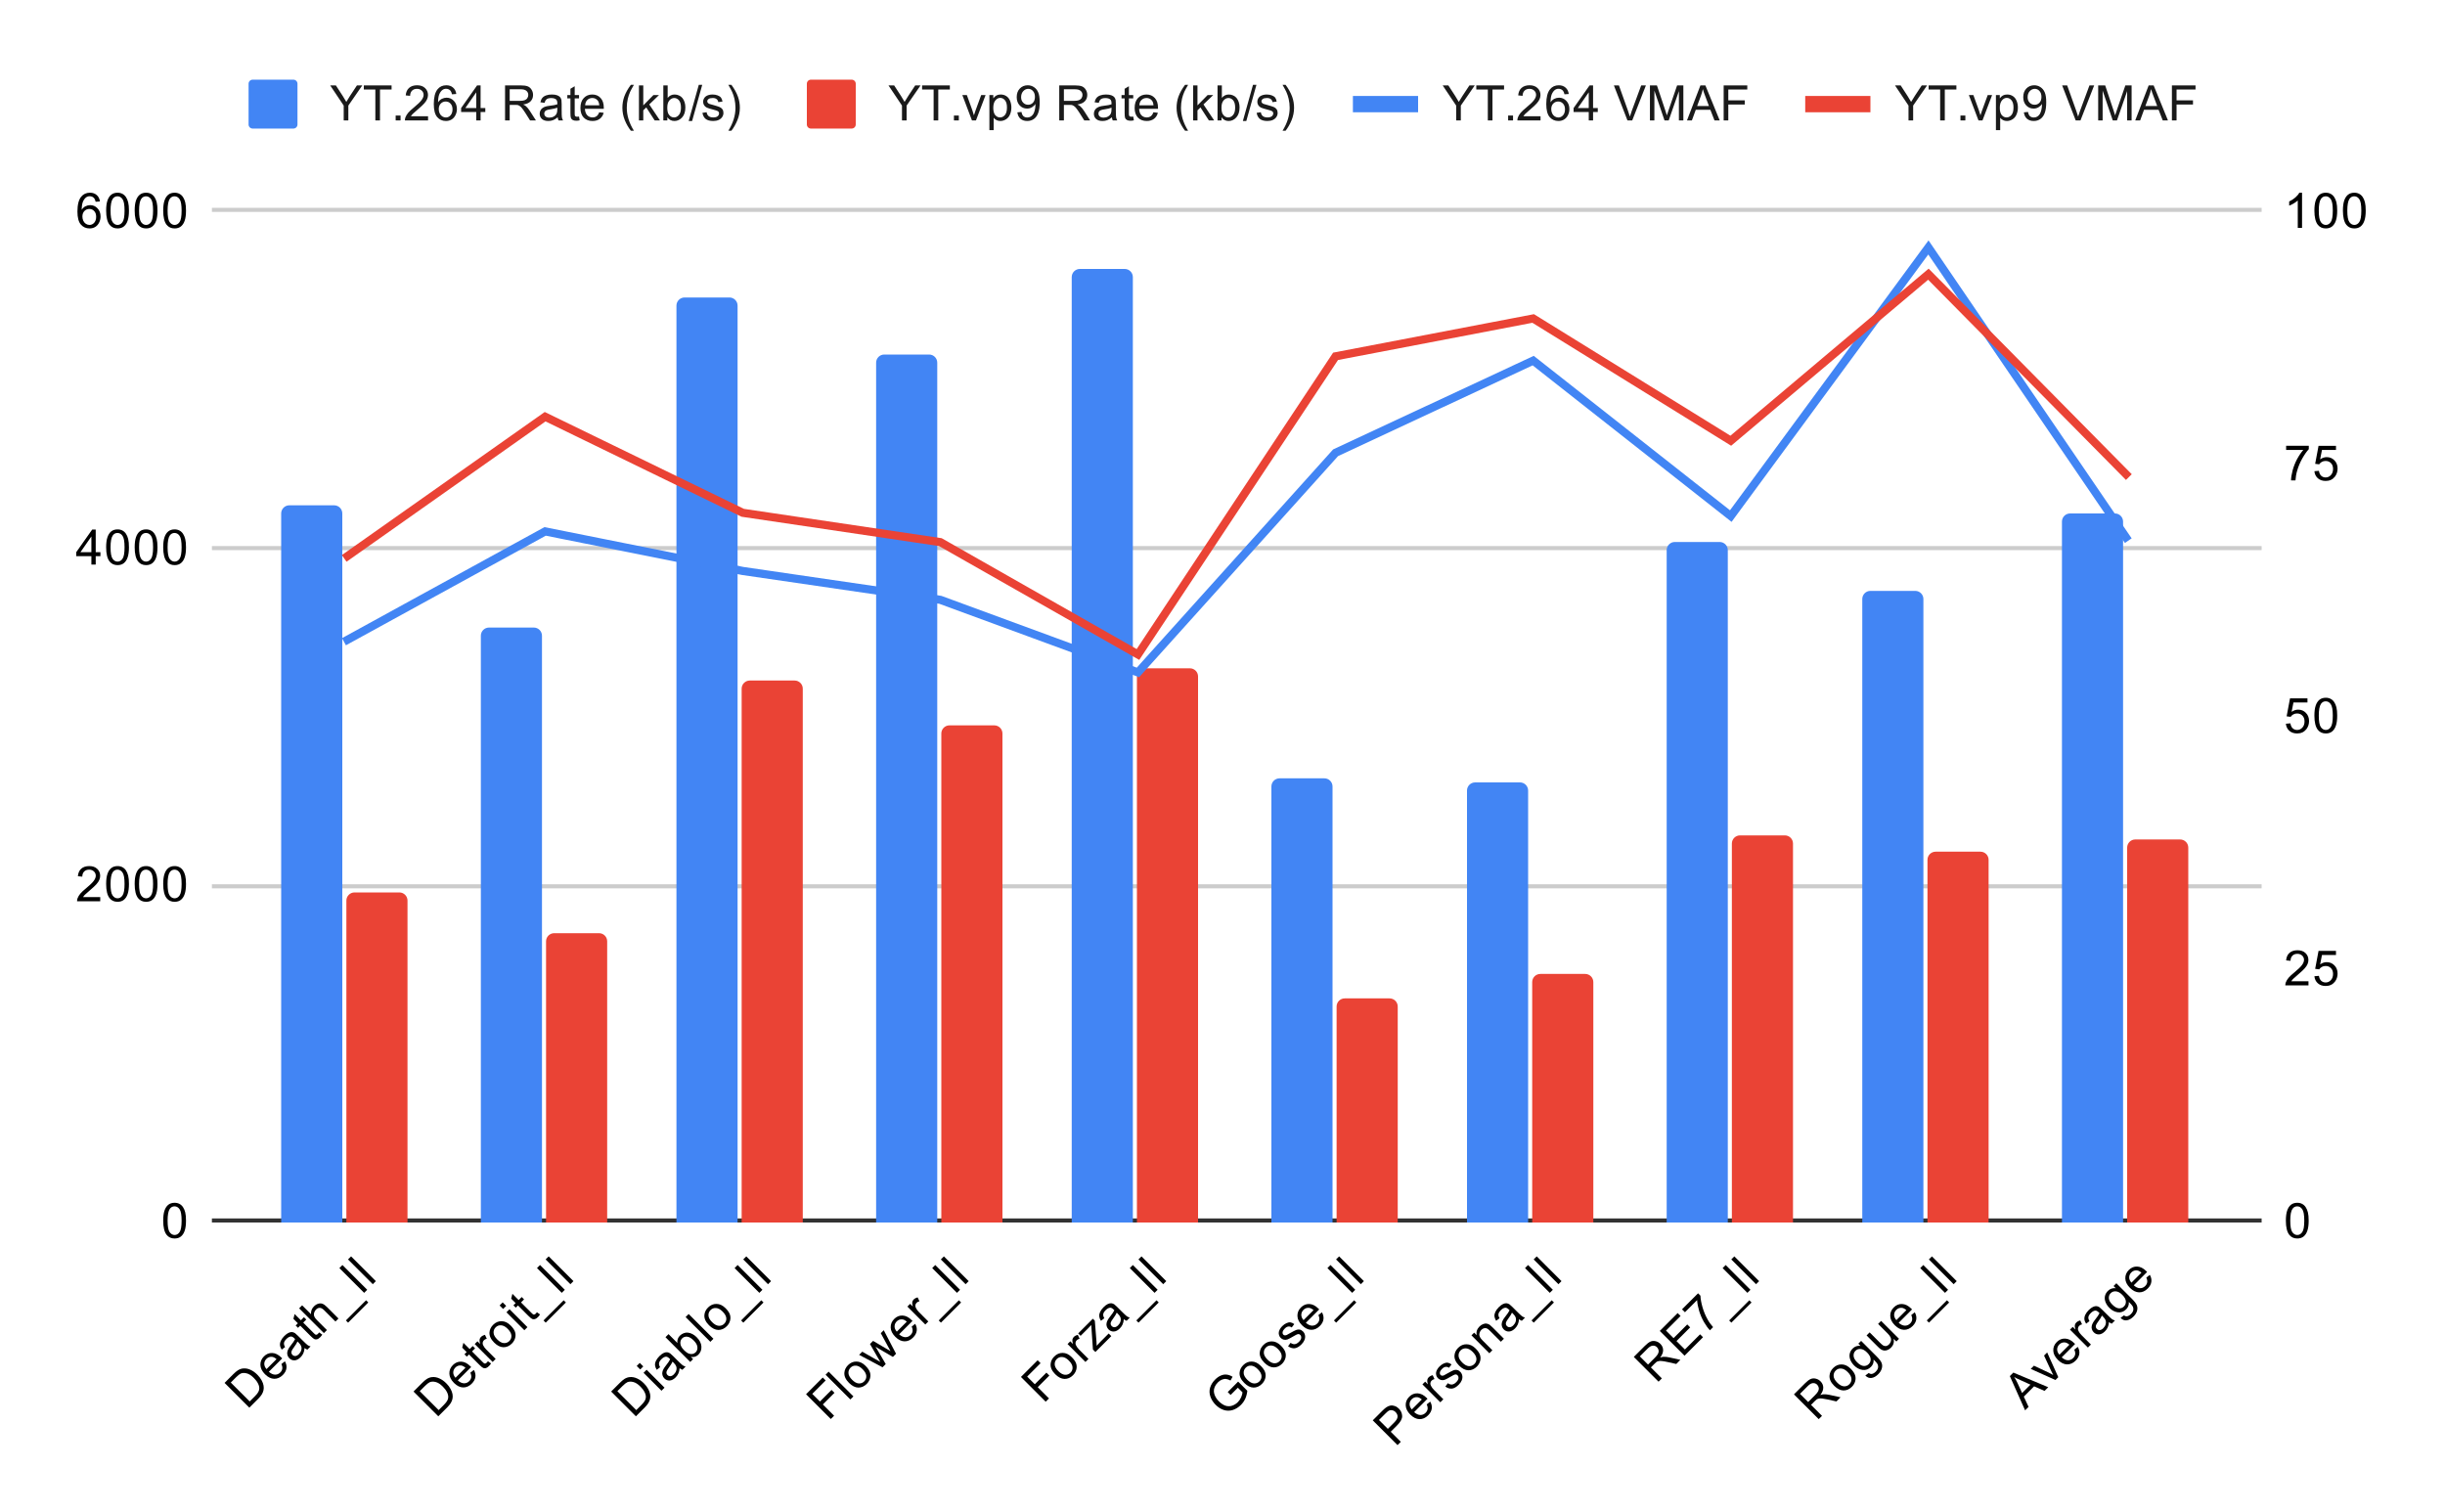 <svg version="1.1" viewBox="0.0 0.0 600.0 371.0" fill="none" stroke="none" stroke-linecap="square" stroke-miterlimit="10" width="600" height="371" xmlns:xlink="http://www.w3.org/1999/xlink" xmlns="http://www.w3.org/2000/svg"><path fill="#ffffff" d="M0 0L600.0 0L600.0 371.0L0 371.0L0 0Z" fill-rule="nonzero"/><path stroke="#333333" stroke-width="1.0" stroke-linecap="butt" d="M52.5 299.5L554.5 299.5" fill-rule="nonzero"/><path stroke="#cccccc" stroke-width="1.0" stroke-linecap="butt" d="M52.5 217.5L554.5 217.5" fill-rule="nonzero"/><path stroke="#cccccc" stroke-width="1.0" stroke-linecap="butt" d="M52.5 134.5L554.5 134.5" fill-rule="nonzero"/><path stroke="#cccccc" stroke-width="1.0" stroke-linecap="butt" d="M52.5 51.5L554.5 51.5" fill-rule="nonzero"/><clipPath id="id_0"><path d="M52.55 51.917L554.45 51.917L554.45 299.781L52.55 299.781L52.55 51.917Z" clip-rule="nonzero"/></clipPath><path stroke="#000000" stroke-width="0.0" stroke-linecap="butt" stroke-opacity="0.0" clip-path="url(#id_0)" d="M84.0 300.0L69.0 300.0L69.0 126.0C69.0 124.895 69.895 124.0 71.0 124.0L82.0 124.0C83.105 124.0 84.0 124.895 84.0 126.0Z" fill-rule="nonzero"/><path fill="#4285f4" clip-path="url(#id_0)" d="M84.0 300.0L69.0 300.0L69.0 126.0C69.0 124.895 69.895 124.0 71.0 124.0L82.0 124.0C83.105 124.0 84.0 124.895 84.0 126.0Z" fill-rule="nonzero"/><path stroke="#000000" stroke-width="0.0" stroke-linecap="butt" stroke-opacity="0.0" clip-path="url(#id_0)" d="M133.0 300.0L118.0 300.0L118.0 156.0C118.0 154.895 118.895 154.0 120.0 154.0L131.0 154.0C132.105 154.0 133.0 154.895 133.0 156.0Z" fill-rule="nonzero"/><path fill="#4285f4" clip-path="url(#id_0)" d="M133.0 300.0L118.0 300.0L118.0 156.0C118.0 154.895 118.895 154.0 120.0 154.0L131.0 154.0C132.105 154.0 133.0 154.895 133.0 156.0Z" fill-rule="nonzero"/><path stroke="#000000" stroke-width="0.0" stroke-linecap="butt" stroke-opacity="0.0" clip-path="url(#id_0)" d="M181.0 300.0L166.0 300.0L166.0 75.0C166.0 73.895 166.895 73.0 168.0 73.0L179.0 73.0C180.105 73.0 181.0 73.895 181.0 75.0Z" fill-rule="nonzero"/><path fill="#4285f4" clip-path="url(#id_0)" d="M181.0 300.0L166.0 300.0L166.0 75.0C166.0 73.895 166.895 73.0 168.0 73.0L179.0 73.0C180.105 73.0 181.0 73.895 181.0 75.0Z" fill-rule="nonzero"/><path stroke="#000000" stroke-width="0.0" stroke-linecap="butt" stroke-opacity="0.0" clip-path="url(#id_0)" d="M230.0 300.0L215.0 300.0L215.0 89.0C215.0 87.895 215.895 87.0 217.0 87.0L228.0 87.0C229.105 87.0 230.0 87.895 230.0 89.0Z" fill-rule="nonzero"/><path fill="#4285f4" clip-path="url(#id_0)" d="M230.0 300.0L215.0 300.0L215.0 89.0C215.0 87.895 215.895 87.0 217.0 87.0L228.0 87.0C229.105 87.0 230.0 87.895 230.0 89.0Z" fill-rule="nonzero"/><path stroke="#000000" stroke-width="0.0" stroke-linecap="butt" stroke-opacity="0.0" clip-path="url(#id_0)" d="M278.0 300.0L263.0 300.0L263.0 68.0C263.0 66.895 263.895 66.0 265.0 66.0L276.0 66.0C277.105 66.0 278.0 66.895 278.0 68.0Z" fill-rule="nonzero"/><path fill="#4285f4" clip-path="url(#id_0)" d="M278.0 300.0L263.0 300.0L263.0 68.0C263.0 66.895 263.895 66.0 265.0 66.0L276.0 66.0C277.105 66.0 278.0 66.895 278.0 68.0Z" fill-rule="nonzero"/><path stroke="#000000" stroke-width="0.0" stroke-linecap="butt" stroke-opacity="0.0" clip-path="url(#id_0)" d="M327.0 300.0L312.0 300.0L312.0 193.0C312.0 191.895 312.895 191.0 314.0 191.0L325.0 191.0C326.105 191.0 327.0 191.895 327.0 193.0Z" fill-rule="nonzero"/><path fill="#4285f4" clip-path="url(#id_0)" d="M327.0 300.0L312.0 300.0L312.0 193.0C312.0 191.895 312.895 191.0 314.0 191.0L325.0 191.0C326.105 191.0 327.0 191.895 327.0 193.0Z" fill-rule="nonzero"/><path stroke="#000000" stroke-width="0.0" stroke-linecap="butt" stroke-opacity="0.0" clip-path="url(#id_0)" d="M375.0 300.0L360.0 300.0L360.0 194.0C360.0 192.895 360.895 192.0 362.0 192.0L373.0 192.0C374.105 192.0 375.0 192.895 375.0 194.0Z" fill-rule="nonzero"/><path fill="#4285f4" clip-path="url(#id_0)" d="M375.0 300.0L360.0 300.0L360.0 194.0C360.0 192.895 360.895 192.0 362.0 192.0L373.0 192.0C374.105 192.0 375.0 192.895 375.0 194.0Z" fill-rule="nonzero"/><path stroke="#000000" stroke-width="0.0" stroke-linecap="butt" stroke-opacity="0.0" clip-path="url(#id_0)" d="M424.0 300.0L409.0 300.0L409.0 135.0C409.0 133.895 409.895 133.0 411.0 133.0L422.0 133.0C423.105 133.0 424.0 133.895 424.0 135.0Z" fill-rule="nonzero"/><path fill="#4285f4" clip-path="url(#id_0)" d="M424.0 300.0L409.0 300.0L409.0 135.0C409.0 133.895 409.895 133.0 411.0 133.0L422.0 133.0C423.105 133.0 424.0 133.895 424.0 135.0Z" fill-rule="nonzero"/><path stroke="#000000" stroke-width="0.0" stroke-linecap="butt" stroke-opacity="0.0" clip-path="url(#id_0)" d="M472.0 300.0L457.0 300.0L457.0 147.0C457.0 145.895 457.895 145.0 459.0 145.0L470.0 145.0C471.105 145.0 472.0 145.895 472.0 147.0Z" fill-rule="nonzero"/><path fill="#4285f4" clip-path="url(#id_0)" d="M472.0 300.0L457.0 300.0L457.0 147.0C457.0 145.895 457.895 145.0 459.0 145.0L470.0 145.0C471.105 145.0 472.0 145.895 472.0 147.0Z" fill-rule="nonzero"/><path stroke="#000000" stroke-width="0.0" stroke-linecap="butt" stroke-opacity="0.0" clip-path="url(#id_0)" d="M521.0 300.0L506.0 300.0L506.0 128.0C506.0 126.895 506.895 126.0 508.0 126.0L519.0 126.0C520.105 126.0 521.0 126.895 521.0 128.0Z" fill-rule="nonzero"/><path fill="#4285f4" clip-path="url(#id_0)" d="M521.0 300.0L506.0 300.0L506.0 128.0C506.0 126.895 506.895 126.0 508.0 126.0L519.0 126.0C520.105 126.0 521.0 126.895 521.0 128.0Z" fill-rule="nonzero"/><path stroke="#000000" stroke-width="0.0" stroke-linecap="butt" stroke-opacity="0.0" clip-path="url(#id_0)" d="M100.0 300.0L85.0 300.0L85.0 221.0C85.0 219.895 85.895 219.0 87.0 219.0L98.0 219.0C99.105 219.0 100.0 219.895 100.0 221.0Z" fill-rule="nonzero"/><path fill="#ea4335" clip-path="url(#id_0)" d="M100.0 300.0L85.0 300.0L85.0 221.0C85.0 219.895 85.895 219.0 87.0 219.0L98.0 219.0C99.105 219.0 100.0 219.895 100.0 221.0Z" fill-rule="nonzero"/><path stroke="#000000" stroke-width="0.0" stroke-linecap="butt" stroke-opacity="0.0" clip-path="url(#id_0)" d="M149.0 300.0L134.0 300.0L134.0 231.0C134.0 229.895 134.895 229.0 136.0 229.0L147.0 229.0C148.105 229.0 149.0 229.895 149.0 231.0Z" fill-rule="nonzero"/><path fill="#ea4335" clip-path="url(#id_0)" d="M149.0 300.0L134.0 300.0L134.0 231.0C134.0 229.895 134.895 229.0 136.0 229.0L147.0 229.0C148.105 229.0 149.0 229.895 149.0 231.0Z" fill-rule="nonzero"/><path stroke="#000000" stroke-width="0.0" stroke-linecap="butt" stroke-opacity="0.0" clip-path="url(#id_0)" d="M197.0 300.0L182.0 300.0L182.0 169.0C182.0 167.895 182.895 167.0 184.0 167.0L195.0 167.0C196.105 167.0 197.0 167.895 197.0 169.0Z" fill-rule="nonzero"/><path fill="#ea4335" clip-path="url(#id_0)" d="M197.0 300.0L182.0 300.0L182.0 169.0C182.0 167.895 182.895 167.0 184.0 167.0L195.0 167.0C196.105 167.0 197.0 167.895 197.0 169.0Z" fill-rule="nonzero"/><path stroke="#000000" stroke-width="0.0" stroke-linecap="butt" stroke-opacity="0.0" clip-path="url(#id_0)" d="M246.0 300.0L231.0 300.0L231.0 180.0C231.0 178.895 231.895 178.0 233.0 178.0L244.0 178.0C245.105 178.0 246.0 178.895 246.0 180.0Z" fill-rule="nonzero"/><path fill="#ea4335" clip-path="url(#id_0)" d="M246.0 300.0L231.0 300.0L231.0 180.0C231.0 178.895 231.895 178.0 233.0 178.0L244.0 178.0C245.105 178.0 246.0 178.895 246.0 180.0Z" fill-rule="nonzero"/><path stroke="#000000" stroke-width="0.0" stroke-linecap="butt" stroke-opacity="0.0" clip-path="url(#id_0)" d="M294.0 300.0L279.0 300.0L279.0 166.0C279.0 164.895 279.895 164.0 281.0 164.0L292.0 164.0C293.105 164.0 294.0 164.895 294.0 166.0Z" fill-rule="nonzero"/><path fill="#ea4335" clip-path="url(#id_0)" d="M294.0 300.0L279.0 300.0L279.0 166.0C279.0 164.895 279.895 164.0 281.0 164.0L292.0 164.0C293.105 164.0 294.0 164.895 294.0 166.0Z" fill-rule="nonzero"/><path stroke="#000000" stroke-width="0.0" stroke-linecap="butt" stroke-opacity="0.0" clip-path="url(#id_0)" d="M343.0 300.0L328.0 300.0L328.0 247.0C328.0 245.895 328.895 245.0 330.0 245.0L341.0 245.0C342.105 245.0 343.0 245.895 343.0 247.0Z" fill-rule="nonzero"/><path fill="#ea4335" clip-path="url(#id_0)" d="M343.0 300.0L328.0 300.0L328.0 247.0C328.0 245.895 328.895 245.0 330.0 245.0L341.0 245.0C342.105 245.0 343.0 245.895 343.0 247.0Z" fill-rule="nonzero"/><path stroke="#000000" stroke-width="0.0" stroke-linecap="butt" stroke-opacity="0.0" clip-path="url(#id_0)" d="M391.0 300.0L376.0 300.0L376.0 241.0C376.0 239.895 376.895 239.0 378.0 239.0L389.0 239.0C390.105 239.0 391.0 239.895 391.0 241.0Z" fill-rule="nonzero"/><path fill="#ea4335" clip-path="url(#id_0)" d="M391.0 300.0L376.0 300.0L376.0 241.0C376.0 239.895 376.895 239.0 378.0 239.0L389.0 239.0C390.105 239.0 391.0 239.895 391.0 241.0Z" fill-rule="nonzero"/><path stroke="#000000" stroke-width="0.0" stroke-linecap="butt" stroke-opacity="0.0" clip-path="url(#id_0)" d="M440.0 300.0L425.0 300.0L425.0 207.0C425.0 205.895 425.895 205.0 427.0 205.0L438.0 205.0C439.105 205.0 440.0 205.895 440.0 207.0Z" fill-rule="nonzero"/><path fill="#ea4335" clip-path="url(#id_0)" d="M440.0 300.0L425.0 300.0L425.0 207.0C425.0 205.895 425.895 205.0 427.0 205.0L438.0 205.0C439.105 205.0 440.0 205.895 440.0 207.0Z" fill-rule="nonzero"/><path stroke="#000000" stroke-width="0.0" stroke-linecap="butt" stroke-opacity="0.0" clip-path="url(#id_0)" d="M488.0 300.0L473.0 300.0L473.0 211.0C473.0 209.895 473.895 209.0 475.0 209.0L486.0 209.0C487.105 209.0 488.0 209.895 488.0 211.0Z" fill-rule="nonzero"/><path fill="#ea4335" clip-path="url(#id_0)" d="M488.0 300.0L473.0 300.0L473.0 211.0C473.0 209.895 473.895 209.0 475.0 209.0L486.0 209.0C487.105 209.0 488.0 209.895 488.0 211.0Z" fill-rule="nonzero"/><path stroke="#000000" stroke-width="0.0" stroke-linecap="butt" stroke-opacity="0.0" clip-path="url(#id_0)" d="M537.0 300.0L522.0 300.0L522.0 208.0C522.0 206.895 522.895 206.0 524.0 206.0L535.0 206.0C536.105 206.0 537.0 206.895 537.0 208.0Z" fill-rule="nonzero"/><path fill="#ea4335" clip-path="url(#id_0)" d="M537.0 300.0L522.0 300.0L522.0 208.0C522.0 206.895 522.895 206.0 524.0 206.0L535.0 206.0C536.105 206.0 537.0 206.895 537.0 208.0Z" fill-rule="nonzero"/><path stroke="#4285f4" stroke-width="2.0" stroke-linecap="butt" clip-path="url(#id_0)" d="M85.283 156.996L133.775 130.404L182.268 140.113L230.761 147.194L279.254 165.01L327.746 111.113L376.239 88.488L424.732 126.643L473.225 60.718L521.717 131.846" fill-rule="nonzero"/><path stroke="#ea4335" stroke-width="2.0" stroke-linecap="butt" clip-path="url(#id_0)" d="M85.283 136.453L133.775 102.257L182.268 125.84L230.761 133.035L279.254 160.61L327.746 87.442L376.239 78.154L424.732 108.152L473.225 67.285L521.717 116.364" fill-rule="nonzero"/><path fill="#000000" fill-opacity="0.0" clip-path="url(#id_0)" d="M88.283 156.996C88.283 158.653 86.939 159.996 85.283 159.996C83.626 159.996 82.283 158.653 82.283 156.996C82.283 155.339 83.626 153.996 85.283 153.996C86.939 153.996 88.283 155.339 88.283 156.996Z" fill-rule="nonzero"/><path fill="#000000" fill-opacity="0.0" clip-path="url(#id_0)" d="M136.775 130.404C136.775 132.061 135.432 133.404 133.775 133.404C132.119 133.404 130.775 132.061 130.775 130.404C130.775 128.748 132.119 127.404 133.775 127.404C135.432 127.404 136.775 128.748 136.775 130.404Z" fill-rule="nonzero"/><path fill="#000000" fill-opacity="0.0" clip-path="url(#id_0)" d="M185.268 140.113C185.268 141.77 183.925 143.113 182.268 143.113C180.611 143.113 179.268 141.77 179.268 140.113C179.268 138.456 180.611 137.113 182.268 137.113C183.925 137.113 185.268 138.456 185.268 140.113Z" fill-rule="nonzero"/><path fill="#000000" fill-opacity="0.0" clip-path="url(#id_0)" d="M233.761 147.194C233.761 148.851 232.418 150.194 230.761 150.194C229.104 150.194 227.761 148.851 227.761 147.194C227.761 145.537 229.104 144.194 230.761 144.194C232.418 144.194 233.761 145.537 233.761 147.194Z" fill-rule="nonzero"/><path fill="#000000" fill-opacity="0.0" clip-path="url(#id_0)" d="M282.254 165.01C282.254 166.667 280.911 168.01 279.254 168.01C277.597 168.01 276.254 166.667 276.254 165.01C276.254 163.353 277.597 162.01 279.254 162.01C280.911 162.01 282.254 163.353 282.254 165.01Z" fill-rule="nonzero"/><path fill="#000000" fill-opacity="0.0" clip-path="url(#id_0)" d="M330.746 111.113C330.746 112.77 329.403 114.113 327.746 114.113C326.089 114.113 324.746 112.77 324.746 111.113C324.746 109.456 326.089 108.113 327.746 108.113C329.403 108.113 330.746 109.456 330.746 111.113Z" fill-rule="nonzero"/><path fill="#000000" fill-opacity="0.0" clip-path="url(#id_0)" d="M379.239 88.488C379.239 90.144 377.896 91.488 376.239 91.488C374.582 91.488 373.239 90.144 373.239 88.488C373.239 86.831 374.582 85.488 376.239 85.488C377.896 85.488 379.239 86.831 379.239 88.488Z" fill-rule="nonzero"/><path fill="#000000" fill-opacity="0.0" clip-path="url(#id_0)" d="M427.732 126.643C427.732 128.3 426.389 129.643 424.732 129.643C423.075 129.643 421.732 128.3 421.732 126.643C421.732 124.986 423.075 123.643 424.732 123.643C426.389 123.643 427.732 124.986 427.732 126.643Z" fill-rule="nonzero"/><path fill="#000000" fill-opacity="0.0" clip-path="url(#id_0)" d="M476.225 60.718C476.225 62.375 474.882 63.718 473.225 63.718C471.568 63.718 470.225 62.375 470.225 60.718C470.225 59.061 471.568 57.718 473.225 57.718C474.882 57.718 476.225 59.061 476.225 60.718Z" fill-rule="nonzero"/><path fill="#000000" fill-opacity="0.0" clip-path="url(#id_0)" d="M524.717 131.846C524.717 133.503 523.374 134.846 521.717 134.846C520.061 134.846 518.717 133.503 518.717 131.846C518.717 130.189 520.061 128.846 521.717 128.846C523.374 128.846 524.717 130.189 524.717 131.846Z" fill-rule="nonzero"/><path fill="#000000" fill-opacity="0.0" clip-path="url(#id_0)" d="M88.283 136.453C88.283 138.109 86.939 139.453 85.283 139.453C83.626 139.453 82.283 138.109 82.283 136.453C82.283 134.796 83.626 133.453 85.283 133.453C86.939 133.453 88.283 134.796 88.283 136.453Z" fill-rule="nonzero"/><path fill="#000000" fill-opacity="0.0" clip-path="url(#id_0)" d="M136.775 102.257C136.775 103.914 135.432 105.257 133.775 105.257C132.119 105.257 130.775 103.914 130.775 102.257C130.775 100.6 132.119 99.257 133.775 99.257C135.432 99.257 136.775 100.6 136.775 102.257Z" fill-rule="nonzero"/><path fill="#000000" fill-opacity="0.0" clip-path="url(#id_0)" d="M185.268 125.84C185.268 127.497 183.925 128.84 182.268 128.84C180.611 128.84 179.268 127.497 179.268 125.84C179.268 124.183 180.611 122.84 182.268 122.84C183.925 122.84 185.268 124.183 185.268 125.84Z" fill-rule="nonzero"/><path fill="#000000" fill-opacity="0.0" clip-path="url(#id_0)" d="M233.761 133.035C233.761 134.692 232.418 136.035 230.761 136.035C229.104 136.035 227.761 134.692 227.761 133.035C227.761 131.378 229.104 130.035 230.761 130.035C232.418 130.035 233.761 131.378 233.761 133.035Z" fill-rule="nonzero"/><path fill="#000000" fill-opacity="0.0" clip-path="url(#id_0)" d="M282.254 160.61C282.254 162.267 280.911 163.61 279.254 163.61C277.597 163.61 276.254 162.267 276.254 160.61C276.254 158.954 277.597 157.61 279.254 157.61C280.911 157.61 282.254 158.954 282.254 160.61Z" fill-rule="nonzero"/><path fill="#000000" fill-opacity="0.0" clip-path="url(#id_0)" d="M330.746 87.442C330.746 89.099 329.403 90.442 327.746 90.442C326.089 90.442 324.746 89.099 324.746 87.442C324.746 85.785 326.089 84.442 327.746 84.442C329.403 84.442 330.746 85.785 330.746 87.442Z" fill-rule="nonzero"/><path fill="#000000" fill-opacity="0.0" clip-path="url(#id_0)" d="M379.239 78.154C379.239 79.811 377.896 81.154 376.239 81.154C374.582 81.154 373.239 79.811 373.239 78.154C373.239 76.497 374.582 75.154 376.239 75.154C377.896 75.154 379.239 76.497 379.239 78.154Z" fill-rule="nonzero"/><path fill="#000000" fill-opacity="0.0" clip-path="url(#id_0)" d="M427.732 108.152C427.732 109.809 426.389 111.152 424.732 111.152C423.075 111.152 421.732 109.809 421.732 108.152C421.732 106.495 423.075 105.152 424.732 105.152C426.389 105.152 427.732 106.495 427.732 108.152Z" fill-rule="nonzero"/><path fill="#000000" fill-opacity="0.0" clip-path="url(#id_0)" d="M476.225 67.285C476.225 68.942 474.882 70.285 473.225 70.285C471.568 70.285 470.225 68.942 470.225 67.285C470.225 65.629 471.568 64.285 473.225 64.285C474.882 64.285 476.225 65.629 476.225 67.285Z" fill-rule="nonzero"/><path fill="#000000" fill-opacity="0.0" clip-path="url(#id_0)" d="M524.717 116.364C524.717 118.021 523.374 119.364 521.717 119.364C520.061 119.364 518.717 118.021 518.717 116.364C518.717 114.707 520.061 113.364 521.717 113.364C523.374 113.364 524.717 114.707 524.717 116.364Z" fill-rule="nonzero"/><path fill="#000000" d="M40.05 299.547Q40.05 298.015 40.362 297.093Q40.675 296.156 41.284 295.656Q41.909 295.156 42.847 295.156Q43.534 295.156 44.05 295.437Q44.581 295.718 44.925 296.25Q45.269 296.765 45.456 297.515Q45.644 298.265 45.644 299.547Q45.644 301.062 45.331 301.984Q45.034 302.906 44.409 303.422Q43.8 303.922 42.847 303.922Q41.612 303.922 40.894 303.031Q40.05 301.968 40.05 299.547ZM41.128 299.547Q41.128 301.656 41.628 302.359Q42.128 303.062 42.847 303.062Q43.581 303.062 44.066 302.359Q44.566 301.656 44.566 299.547Q44.566 297.422 44.066 296.734Q43.581 296.031 42.831 296.031Q42.112 296.031 41.675 296.64Q41.128 297.422 41.128 299.547Z" fill-rule="nonzero"/><path fill="#000000" d="M24.597 220.144L24.597 221.16L18.909 221.16Q18.909 220.785 19.034 220.425Q19.253 219.847 19.722 219.285Q20.206 218.722 21.113 217.988Q22.519 216.831 23.003 216.16Q23.503 215.488 23.503 214.894Q23.503 214.269 23.05 213.847Q22.597 213.41 21.878 213.41Q21.113 213.41 20.659 213.863Q20.206 214.316 20.191 215.128L19.113 215.019Q19.222 213.8 19.941 213.175Q20.675 212.535 21.909 212.535Q23.144 212.535 23.863 213.222Q24.581 213.91 24.581 214.925Q24.581 215.441 24.363 215.941Q24.159 216.425 23.659 216.988Q23.175 217.535 22.05 218.488Q21.097 219.285 20.816 219.581Q20.55 219.863 20.378 220.144L24.597 220.144ZM26.05 216.925Q26.05 215.394 26.363 214.472Q26.675 213.535 27.284 213.035Q27.909 212.535 28.847 212.535Q29.534 212.535 30.05 212.816Q30.581 213.097 30.925 213.628Q31.269 214.144 31.456 214.894Q31.644 215.644 31.644 216.925Q31.644 218.441 31.331 219.363Q31.034 220.285 30.409 220.8Q29.8 221.3 28.847 221.3Q27.613 221.3 26.894 220.41Q26.05 219.347 26.05 216.925ZM27.128 216.925Q27.128 219.035 27.628 219.738Q28.128 220.441 28.847 220.441Q29.581 220.441 30.066 219.738Q30.566 219.035 30.566 216.925Q30.566 214.8 30.066 214.113Q29.581 213.41 28.831 213.41Q28.113 213.41 27.675 214.019Q27.128 214.8 27.128 216.925ZM33.05 216.925Q33.05 215.394 33.362 214.472Q33.675 213.535 34.284 213.035Q34.909 212.535 35.847 212.535Q36.534 212.535 37.05 212.816Q37.581 213.097 37.925 213.628Q38.269 214.144 38.456 214.894Q38.644 215.644 38.644 216.925Q38.644 218.441 38.331 219.363Q38.034 220.285 37.409 220.8Q36.8 221.3 35.847 221.3Q34.612 221.3 33.894 220.41Q33.05 219.347 33.05 216.925ZM34.128 216.925Q34.128 219.035 34.628 219.738Q35.128 220.441 35.847 220.441Q36.581 220.441 37.066 219.738Q37.566 219.035 37.566 216.925Q37.566 214.8 37.066 214.113Q36.581 213.41 35.831 213.41Q35.112 213.41 34.675 214.019Q34.128 214.8 34.128 216.925ZM40.05 216.925Q40.05 215.394 40.362 214.472Q40.675 213.535 41.284 213.035Q41.909 212.535 42.847 212.535Q43.534 212.535 44.05 212.816Q44.581 213.097 44.925 213.628Q45.269 214.144 45.456 214.894Q45.644 215.644 45.644 216.925Q45.644 218.441 45.331 219.363Q45.034 220.285 44.409 220.8Q43.8 221.3 42.847 221.3Q41.612 221.3 40.894 220.41Q40.05 219.347 40.05 216.925ZM41.128 216.925Q41.128 219.035 41.628 219.738Q42.128 220.441 42.847 220.441Q43.581 220.441 44.066 219.738Q44.566 219.035 44.566 216.925Q44.566 214.8 44.066 214.113Q43.581 213.41 42.831 213.41Q42.112 213.41 41.675 214.019Q41.128 214.8 41.128 216.925Z" fill-rule="nonzero"/><path fill="#000000" d="M22.425 138.538L22.425 136.476L18.706 136.476L18.706 135.507L22.628 129.944L23.488 129.944L23.488 135.507L24.644 135.507L24.644 136.476L23.488 136.476L23.488 138.538L22.425 138.538ZM22.425 135.507L22.425 131.647L19.738 135.507L22.425 135.507ZM26.05 134.304Q26.05 132.772 26.363 131.851Q26.675 130.913 27.284 130.413Q27.909 129.913 28.847 129.913Q29.534 129.913 30.05 130.194Q30.581 130.476 30.925 131.007Q31.269 131.522 31.456 132.272Q31.644 133.022 31.644 134.304Q31.644 135.819 31.331 136.741Q31.034 137.663 30.409 138.179Q29.8 138.679 28.847 138.679Q27.613 138.679 26.894 137.788Q26.05 136.726 26.05 134.304ZM27.128 134.304Q27.128 136.413 27.628 137.116Q28.128 137.819 28.847 137.819Q29.581 137.819 30.066 137.116Q30.566 136.413 30.566 134.304Q30.566 132.179 30.066 131.491Q29.581 130.788 28.831 130.788Q28.113 130.788 27.675 131.397Q27.128 132.179 27.128 134.304ZM33.05 134.304Q33.05 132.772 33.362 131.851Q33.675 130.913 34.284 130.413Q34.909 129.913 35.847 129.913Q36.534 129.913 37.05 130.194Q37.581 130.476 37.925 131.007Q38.269 131.522 38.456 132.272Q38.644 133.022 38.644 134.304Q38.644 135.819 38.331 136.741Q38.034 137.663 37.409 138.179Q36.8 138.679 35.847 138.679Q34.612 138.679 33.894 137.788Q33.05 136.726 33.05 134.304ZM34.128 134.304Q34.128 136.413 34.628 137.116Q35.128 137.819 35.847 137.819Q36.581 137.819 37.066 137.116Q37.566 136.413 37.566 134.304Q37.566 132.179 37.066 131.491Q36.581 130.788 35.831 130.788Q35.112 130.788 34.675 131.397Q34.128 132.179 34.128 134.304ZM40.05 134.304Q40.05 132.772 40.362 131.851Q40.675 130.913 41.284 130.413Q41.909 129.913 42.847 129.913Q43.534 129.913 44.05 130.194Q44.581 130.476 44.925 131.007Q45.269 131.522 45.456 132.272Q45.644 133.022 45.644 134.304Q45.644 135.819 45.331 136.741Q45.034 137.663 44.409 138.179Q43.8 138.679 42.847 138.679Q41.612 138.679 40.894 137.788Q40.05 136.726 40.05 134.304ZM41.128 134.304Q41.128 136.413 41.628 137.116Q42.128 137.819 42.847 137.819Q43.581 137.819 44.066 137.116Q44.566 136.413 44.566 134.304Q44.566 132.179 44.066 131.491Q43.581 130.788 42.831 130.788Q42.112 130.788 41.675 131.397Q41.128 132.179 41.128 134.304Z" fill-rule="nonzero"/><path fill="#000000" d="M24.519 49.432L23.472 49.51Q23.331 48.885 23.081 48.604Q22.644 48.151 22.019 48.151Q21.519 48.151 21.128 48.432Q20.644 48.807 20.347 49.51Q20.066 50.198 20.05 51.479Q20.425 50.901 20.972 50.62Q21.534 50.339 22.144 50.339Q23.191 50.339 23.925 51.12Q24.675 51.901 24.675 53.12Q24.675 53.932 24.316 54.635Q23.972 55.323 23.363 55.698Q22.753 56.057 21.988 56.057Q20.659 56.057 19.831 55.089Q19.003 54.12 19.003 51.901Q19.003 49.401 19.925 48.276Q20.722 47.292 22.081 47.292Q23.097 47.292 23.738 47.87Q24.394 48.432 24.519 49.432ZM20.222 53.135Q20.222 53.682 20.441 54.182Q20.675 54.667 21.081 54.932Q21.503 55.198 21.972 55.198Q22.628 55.198 23.113 54.667Q23.597 54.12 23.597 53.198Q23.597 52.307 23.113 51.792Q22.644 51.276 21.925 51.276Q21.206 51.276 20.706 51.792Q20.222 52.307 20.222 53.135ZM26.05 51.682Q26.05 50.151 26.363 49.229Q26.675 48.292 27.284 47.792Q27.909 47.292 28.847 47.292Q29.534 47.292 30.05 47.573Q30.581 47.854 30.925 48.385Q31.269 48.901 31.456 49.651Q31.644 50.401 31.644 51.682Q31.644 53.198 31.331 54.12Q31.034 55.042 30.409 55.557Q29.8 56.057 28.847 56.057Q27.613 56.057 26.894 55.167Q26.05 54.104 26.05 51.682ZM27.128 51.682Q27.128 53.792 27.628 54.495Q28.128 55.198 28.847 55.198Q29.581 55.198 30.066 54.495Q30.566 53.792 30.566 51.682Q30.566 49.557 30.066 48.87Q29.581 48.167 28.831 48.167Q28.113 48.167 27.675 48.776Q27.128 49.557 27.128 51.682ZM33.05 51.682Q33.05 50.151 33.362 49.229Q33.675 48.292 34.284 47.792Q34.909 47.292 35.847 47.292Q36.534 47.292 37.05 47.573Q37.581 47.854 37.925 48.385Q38.269 48.901 38.456 49.651Q38.644 50.401 38.644 51.682Q38.644 53.198 38.331 54.12Q38.034 55.042 37.409 55.557Q36.8 56.057 35.847 56.057Q34.612 56.057 33.894 55.167Q33.05 54.104 33.05 51.682ZM34.128 51.682Q34.128 53.792 34.628 54.495Q35.128 55.198 35.847 55.198Q36.581 55.198 37.066 54.495Q37.566 53.792 37.566 51.682Q37.566 49.557 37.066 48.87Q36.581 48.167 35.831 48.167Q35.112 48.167 34.675 48.776Q34.128 49.557 34.128 51.682ZM40.05 51.682Q40.05 50.151 40.362 49.229Q40.675 48.292 41.284 47.792Q41.909 47.292 42.847 47.292Q43.534 47.292 44.05 47.573Q44.581 47.854 44.925 48.385Q45.269 48.901 45.456 49.651Q45.644 50.401 45.644 51.682Q45.644 53.198 45.331 54.12Q45.034 55.042 44.409 55.557Q43.8 56.057 42.847 56.057Q41.612 56.057 40.894 55.167Q40.05 54.104 40.05 51.682ZM41.128 51.682Q41.128 53.792 41.628 54.495Q42.128 55.198 42.847 55.198Q43.581 55.198 44.066 54.495Q44.566 53.792 44.566 51.682Q44.566 49.557 44.066 48.87Q43.581 48.167 42.831 48.167Q42.112 48.167 41.675 48.776Q41.128 49.557 41.128 51.682Z" fill-rule="nonzero"/><path fill="#000000" d="M560.95 299.547Q560.95 298.015 561.263 297.093Q561.575 296.156 562.184 295.656Q562.809 295.156 563.747 295.156Q564.434 295.156 564.95 295.437Q565.481 295.718 565.825 296.25Q566.169 296.765 566.356 297.515Q566.544 298.265 566.544 299.547Q566.544 301.062 566.231 301.984Q565.934 302.906 565.309 303.422Q564.7 303.922 563.747 303.922Q562.513 303.922 561.794 303.031Q560.95 301.968 560.95 299.547ZM562.028 299.547Q562.028 301.656 562.528 302.359Q563.028 303.062 563.747 303.062Q564.481 303.062 564.966 302.359Q565.466 301.656 565.466 299.547Q565.466 297.422 564.966 296.734Q564.481 296.031 563.731 296.031Q563.013 296.031 562.575 296.64Q562.028 297.422 562.028 299.547Z" fill-rule="nonzero"/><path fill="#000000" d="M566.497 240.799L566.497 241.815L560.809 241.815Q560.809 241.44 560.934 241.081Q561.153 240.502 561.622 239.94Q562.106 239.377 563.013 238.643Q564.419 237.487 564.903 236.815Q565.403 236.143 565.403 235.549Q565.403 234.924 564.95 234.502Q564.497 234.065 563.778 234.065Q563.013 234.065 562.559 234.518Q562.106 234.971 562.091 235.784L561.013 235.674Q561.122 234.456 561.841 233.831Q562.575 233.19 563.809 233.19Q565.044 233.19 565.763 233.877Q566.481 234.565 566.481 235.581Q566.481 236.096 566.263 236.596Q566.059 237.081 565.559 237.643Q565.075 238.19 563.95 239.143Q562.997 239.94 562.716 240.237Q562.45 240.518 562.278 240.799L566.497 240.799ZM567.95 239.565L569.059 239.471Q569.184 240.284 569.622 240.69Q570.075 241.096 570.716 241.096Q571.466 241.096 571.997 240.518Q572.528 239.94 572.528 239.002Q572.528 238.096 572.013 237.581Q571.513 237.049 570.684 237.049Q570.184 237.049 569.763 237.284Q569.356 237.518 569.122 237.877L568.138 237.752L568.966 233.346L573.247 233.346L573.247 234.346L569.809 234.346L569.356 236.659Q570.122 236.112 570.966 236.112Q572.091 236.112 572.856 236.893Q573.638 237.674 573.638 238.909Q573.638 240.065 572.966 240.924Q572.138 241.956 570.716 241.956Q569.544 241.956 568.794 241.299Q568.059 240.643 567.95 239.565Z" fill-rule="nonzero"/><path fill="#000000" d="M560.95 177.599L562.059 177.505Q562.184 178.318 562.622 178.724Q563.075 179.13 563.716 179.13Q564.466 179.13 564.997 178.552Q565.528 177.974 565.528 177.036Q565.528 176.13 565.013 175.614Q564.513 175.083 563.684 175.083Q563.184 175.083 562.763 175.318Q562.356 175.552 562.122 175.911L561.138 175.786L561.966 171.38L566.247 171.38L566.247 172.38L562.809 172.38L562.356 174.693Q563.122 174.146 563.966 174.146Q565.091 174.146 565.856 174.927Q566.638 175.708 566.638 176.943Q566.638 178.099 565.966 178.958Q565.138 179.989 563.716 179.989Q562.544 179.989 561.794 179.333Q561.059 178.677 560.95 177.599ZM567.95 175.614Q567.95 174.083 568.263 173.161Q568.575 172.224 569.184 171.724Q569.809 171.224 570.747 171.224Q571.434 171.224 571.95 171.505Q572.481 171.786 572.825 172.318Q573.169 172.833 573.356 173.583Q573.544 174.333 573.544 175.614Q573.544 177.13 573.231 178.052Q572.934 178.974 572.309 179.489Q571.7 179.989 570.747 179.989Q569.513 179.989 568.794 179.099Q567.95 178.036 567.95 175.614ZM569.028 175.614Q569.028 177.724 569.528 178.427Q570.028 179.13 570.747 179.13Q571.481 179.13 571.966 178.427Q572.466 177.724 572.466 175.614Q572.466 173.489 571.966 172.802Q571.481 172.099 570.731 172.099Q570.013 172.099 569.575 172.708Q569.028 173.489 569.028 175.614Z" fill-rule="nonzero"/><path fill="#000000" d="M561.013 110.414L561.013 109.398L566.575 109.398L566.575 110.226Q565.763 111.101 564.95 112.555Q564.153 113.992 563.716 115.523Q563.388 116.601 563.309 117.883L562.216 117.883Q562.231 116.867 562.606 115.43Q562.997 113.992 563.7 112.664Q564.419 111.336 565.231 110.414L561.013 110.414ZM567.95 115.633L569.059 115.539Q569.184 116.351 569.622 116.758Q570.075 117.164 570.716 117.164Q571.466 117.164 571.997 116.586Q572.528 116.008 572.528 115.07Q572.528 114.164 572.013 113.648Q571.513 113.117 570.684 113.117Q570.184 113.117 569.763 113.351Q569.356 113.586 569.122 113.945L568.138 113.82L568.966 109.414L573.247 109.414L573.247 110.414L569.809 110.414L569.356 112.726Q570.122 112.18 570.966 112.18Q572.091 112.18 572.856 112.961Q573.638 113.742 573.638 114.976Q573.638 116.133 572.966 116.992Q572.138 118.023 570.716 118.023Q569.544 118.023 568.794 117.367Q568.059 116.711 567.95 115.633Z" fill-rule="nonzero"/><path fill="#000000" d="M564.919 55.917L563.872 55.917L563.872 49.198Q563.481 49.557 562.856 49.932Q562.247 50.292 561.763 50.464L561.763 49.448Q562.638 49.026 563.294 48.448Q563.966 47.854 564.247 47.292L564.919 47.292L564.919 55.917ZM567.95 51.682Q567.95 50.151 568.263 49.229Q568.575 48.292 569.184 47.792Q569.809 47.292 570.747 47.292Q571.434 47.292 571.95 47.573Q572.481 47.854 572.825 48.385Q573.169 48.901 573.356 49.651Q573.544 50.401 573.544 51.682Q573.544 53.198 573.231 54.12Q572.934 55.042 572.309 55.557Q571.7 56.057 570.747 56.057Q569.513 56.057 568.794 55.167Q567.95 54.104 567.95 51.682ZM569.028 51.682Q569.028 53.792 569.528 54.495Q570.028 55.198 570.747 55.198Q571.481 55.198 571.966 54.495Q572.466 53.792 572.466 51.682Q572.466 49.557 571.966 48.87Q571.481 48.167 570.731 48.167Q570.013 48.167 569.575 48.776Q569.028 49.557 569.028 51.682ZM574.95 51.682Q574.95 50.151 575.263 49.229Q575.575 48.292 576.184 47.792Q576.809 47.292 577.747 47.292Q578.434 47.292 578.95 47.573Q579.481 47.854 579.825 48.385Q580.169 48.901 580.356 49.651Q580.544 50.401 580.544 51.682Q580.544 53.198 580.231 54.12Q579.934 55.042 579.309 55.557Q578.7 56.057 577.747 56.057Q576.513 56.057 575.794 55.167Q574.95 54.104 574.95 51.682ZM576.028 51.682Q576.028 53.792 576.528 54.495Q577.028 55.198 577.747 55.198Q578.481 55.198 578.966 54.495Q579.466 53.792 579.466 51.682Q579.466 49.557 578.966 48.87Q578.481 48.167 577.731 48.167Q577.013 48.167 576.575 48.776Q576.028 49.557 576.028 51.682Z" fill-rule="nonzero"/><path fill="#000000" d="M61.186 345.434L55.109 339.357L57.208 337.258Q57.915 336.551 58.379 336.264Q59.02 335.866 59.694 335.811Q60.589 335.734 61.462 336.142Q62.335 336.529 63.141 337.336Q63.837 338.032 64.202 338.728Q64.578 339.413 64.677 340.02Q64.777 340.628 64.666 341.136Q64.567 341.633 64.257 342.164Q63.937 342.683 63.384 343.236L61.186 345.434ZM61.274 343.909L62.567 342.617Q63.174 342.009 63.406 341.556Q63.639 341.103 63.627 340.694Q63.639 340.131 63.307 339.49Q62.987 338.838 62.302 338.153Q61.351 337.203 60.523 337.015Q59.694 336.805 59.075 337.07Q58.622 337.28 57.915 337.987L56.634 339.269L61.274 343.909ZM69.052 334.739L69.914 334.054Q70.411 334.905 70.29 335.778Q70.168 336.651 69.406 337.413Q68.445 338.374 67.273 338.352Q66.113 338.319 65.042 337.247Q63.937 336.142 63.904 334.96Q63.859 333.767 64.765 332.861Q65.649 331.977 66.798 332.021Q67.958 332.054 69.052 333.148Q69.119 333.214 69.251 333.347L65.97 336.628Q66.743 337.313 67.494 337.336Q68.235 337.347 68.787 336.794Q69.196 336.385 69.273 335.888Q69.351 335.369 69.052 334.739ZM65.406 335.977L67.859 333.524Q67.251 333.005 66.743 332.96Q65.948 332.894 65.384 333.458Q64.865 333.977 64.854 334.673Q64.854 335.358 65.406 335.977ZM74.742 330.795Q74.676 331.568 74.433 332.099Q74.201 332.618 73.759 333.06Q73.03 333.789 72.29 333.822Q71.549 333.855 70.997 333.303Q70.676 332.982 70.555 332.574Q70.422 332.154 70.511 331.756Q70.588 331.347 70.809 330.972Q70.953 330.695 71.35 330.187Q72.146 329.193 72.422 328.607Q72.267 328.453 72.234 328.419Q71.77 327.955 71.372 327.977Q70.842 328.022 70.279 328.585Q69.759 329.104 69.693 329.546Q69.616 329.977 69.958 330.563L69.13 331.193Q68.765 330.629 68.71 330.11Q68.655 329.591 68.931 329.005Q69.207 328.419 69.77 327.856Q70.334 327.292 70.82 327.072Q71.306 326.851 71.671 326.884Q72.035 326.917 72.411 327.16Q72.632 327.315 73.129 327.812L74.124 328.806Q75.162 329.845 75.483 330.077Q75.814 330.298 76.212 330.408L75.427 331.193Q75.085 331.071 74.742 330.795ZM73.008 329.193Q72.765 329.767 72.08 330.695Q71.682 331.226 71.582 331.502Q71.472 331.767 71.516 332.032Q71.571 332.286 71.77 332.485Q72.069 332.784 72.488 332.762Q72.919 332.728 73.35 332.297Q73.781 331.867 73.925 331.347Q74.079 330.817 73.903 330.331Q73.77 329.955 73.284 329.469L73.008 329.193ZM78.322 326.972L79.084 327.513Q78.83 327.9 78.587 328.143Q78.178 328.552 77.836 328.651Q77.482 328.74 77.173 328.629Q76.875 328.508 76.201 327.834L73.671 325.304L73.129 325.845L72.555 325.271L73.096 324.729L72.002 323.635L72.301 322.453L73.836 323.989L74.588 323.238L75.162 323.812L74.411 324.563L76.985 327.138Q77.306 327.458 77.427 327.513Q77.56 327.558 77.703 327.524Q77.847 327.491 78.013 327.326Q78.145 327.193 78.322 326.972ZM79.482 327.138L73.405 321.061L74.146 320.321L76.322 322.497Q76.245 321.382 77.04 320.586Q77.538 320.089 78.09 319.934Q78.642 319.757 79.14 319.945Q79.626 320.122 80.278 320.774L83.062 323.558L82.322 324.298L79.537 321.514Q78.974 320.951 78.477 320.94Q77.98 320.928 77.538 321.37Q77.206 321.702 77.085 322.177Q76.963 322.63 77.129 323.061Q77.295 323.47 77.814 323.989L80.222 326.398L79.482 327.138ZM85.426 324.575L84.885 324.033L89.835 319.083L90.376 319.625L85.426 324.575ZM89.36 317.26L83.283 311.184L84.034 310.432L90.111 316.509L89.36 317.26ZM91.481 315.139L85.404 309.062L86.155 308.311L92.232 314.388L91.481 315.139Z" fill-rule="nonzero"/><path fill="#000000" d="M107.557 347.555L101.48 341.479L103.58 339.38Q104.287 338.672 104.751 338.385Q105.392 337.987 106.066 337.932Q106.961 337.855 107.833 338.264Q108.706 338.65 109.513 339.457Q110.209 340.153 110.573 340.849Q110.949 341.534 111.049 342.142Q111.148 342.749 111.037 343.258Q110.938 343.755 110.629 344.285Q110.308 344.804 109.756 345.357L107.557 347.555ZM107.646 346.031L108.938 344.738Q109.546 344.13 109.778 343.677Q110.01 343.224 109.999 342.816Q110.01 342.252 109.678 341.611Q109.358 340.959 108.673 340.274Q107.723 339.324 106.894 339.137Q106.066 338.927 105.447 339.192Q104.994 339.402 104.287 340.109L103.005 341.39L107.646 346.031ZM115.424 336.861L116.286 336.175Q116.783 337.026 116.661 337.899Q116.54 338.772 115.777 339.534Q114.816 340.495 113.645 340.473Q112.485 340.44 111.413 339.369Q110.308 338.264 110.275 337.081Q110.231 335.888 111.137 334.982Q112.021 334.098 113.17 334.143Q114.33 334.176 115.424 335.269Q115.49 335.336 115.623 335.468L112.341 338.75Q113.115 339.435 113.866 339.457Q114.606 339.468 115.159 338.916Q115.567 338.507 115.645 338.01Q115.722 337.49 115.424 336.861ZM111.778 338.098L114.23 335.645Q113.623 335.126 113.115 335.082Q112.319 335.015 111.756 335.579Q111.236 336.098 111.225 336.794Q111.225 337.479 111.778 338.098ZM119.744 334.043L120.506 334.584Q120.252 334.971 120.009 335.214Q119.6 335.623 119.258 335.723Q118.904 335.811 118.595 335.7Q118.296 335.579 117.622 334.905L115.092 332.375L114.551 332.916L113.976 332.342L114.518 331.8L113.424 330.706L113.722 329.524L115.258 331.06L116.009 330.309L116.584 330.883L115.833 331.635L118.407 334.209Q118.727 334.529 118.849 334.584Q118.981 334.629 119.125 334.596Q119.269 334.562 119.434 334.397Q119.567 334.264 119.744 334.043ZM120.893 334.22L116.495 329.823L117.169 329.149L117.832 329.812Q117.622 329.093 117.689 328.74Q117.755 328.364 118.02 328.099Q118.396 327.723 119.015 327.569L119.456 328.519Q119.015 328.629 118.749 328.894Q118.495 329.149 118.451 329.502Q118.407 329.834 118.595 330.176Q118.86 330.706 119.324 331.171L121.633 333.48L120.893 334.22ZM121.257 329.458Q120.031 328.232 120.119 326.972Q120.197 325.922 121.014 325.105Q121.92 324.199 123.091 324.221Q124.263 324.221 125.312 325.271Q126.163 326.121 126.395 326.862Q126.627 327.602 126.406 328.375Q126.185 329.127 125.61 329.701Q124.693 330.618 123.533 330.607Q122.373 330.574 121.257 329.458ZM122.02 328.696Q122.859 329.535 123.644 329.591Q124.439 329.635 124.992 329.082Q125.555 328.519 125.5 327.734Q125.445 326.95 124.583 326.088Q123.765 325.271 122.97 325.226Q122.185 325.171 121.633 325.724Q121.081 326.276 121.125 327.072Q121.169 327.845 122.02 328.696ZM123.467 321.216L122.605 320.354L123.357 319.603L124.218 320.464L123.467 321.216ZM128.682 326.431L124.285 322.033L125.036 321.282L129.433 325.679L128.682 326.431ZM131.765 322.022L132.527 322.564Q132.273 322.95 132.03 323.193Q131.621 323.602 131.278 323.702Q130.925 323.79 130.615 323.68Q130.317 323.558 129.643 322.884L127.113 320.354L126.572 320.895L125.997 320.321L126.539 319.779L125.445 318.686L125.743 317.503L127.279 319.039L128.03 318.288L128.605 318.862L127.853 319.614L130.428 322.188Q130.748 322.508 130.87 322.564Q131.002 322.608 131.146 322.575Q131.289 322.542 131.455 322.376Q131.588 322.243 131.765 322.022ZM133.919 324.575L133.378 324.033L138.327 319.083L138.869 319.625L133.919 324.575ZM137.852 317.26L131.776 311.184L132.527 310.432L138.604 316.509L137.852 317.26ZM139.974 315.139L133.897 309.062L134.648 308.311L140.725 314.388L139.974 315.139Z" fill-rule="nonzero"/><path fill="#000000" d="M156.05 347.555L149.973 341.479L152.072 339.38Q152.78 338.672 153.244 338.385Q153.884 337.987 154.558 337.932Q155.453 337.855 156.326 338.264Q157.199 338.65 158.006 339.457Q158.702 340.153 159.066 340.849Q159.442 341.534 159.541 342.142Q159.641 342.749 159.53 343.258Q159.431 343.755 159.121 344.285Q158.801 344.804 158.249 345.357L156.05 347.555ZM156.138 346.031L157.431 344.738Q158.039 344.13 158.271 343.677Q158.503 343.224 158.492 342.816Q158.503 342.252 158.171 341.611Q157.851 340.959 157.166 340.274Q156.216 339.324 155.387 339.137Q154.558 338.927 153.94 339.192Q153.487 339.402 152.78 340.109L151.498 341.39L156.138 346.031ZM157.111 336.065L156.249 335.203L157 334.452L157.862 335.314L157.111 336.065ZM162.326 341.28L157.928 336.883L158.679 336.131L163.077 340.529L162.326 341.28ZM166.778 335.745Q166.712 336.518 166.469 337.048Q166.237 337.568 165.795 338.01Q165.066 338.739 164.325 338.772Q163.585 338.805 163.033 338.253Q162.712 337.932 162.591 337.523Q162.458 337.104 162.546 336.706Q162.624 336.297 162.845 335.921Q162.988 335.645 163.386 335.137Q164.182 334.143 164.458 333.557Q164.303 333.402 164.27 333.369Q163.806 332.905 163.408 332.927Q162.878 332.971 162.314 333.535Q161.795 334.054 161.729 334.496Q161.652 334.927 161.994 335.513L161.165 336.142Q160.801 335.579 160.746 335.06Q160.69 334.54 160.967 333.955Q161.243 333.369 161.806 332.806Q162.37 332.242 162.856 332.021Q163.342 331.8 163.707 331.833Q164.071 331.867 164.447 332.11Q164.668 332.264 165.165 332.762L166.159 333.756Q167.198 334.794 167.518 335.026Q167.85 335.247 168.248 335.358L167.463 336.142Q167.121 336.021 166.778 335.745ZM165.043 334.143Q164.8 334.717 164.115 335.645Q163.718 336.175 163.618 336.452Q163.508 336.717 163.552 336.982Q163.607 337.236 163.806 337.435Q164.104 337.733 164.524 337.711Q164.955 337.678 165.386 337.247Q165.817 336.816 165.96 336.297Q166.115 335.767 165.938 335.281Q165.806 334.905 165.32 334.419L165.043 334.143ZM170.082 333.524L169.386 334.22L163.309 328.143L164.06 327.392L166.226 329.557Q166.115 328.497 166.844 327.768Q167.253 327.359 167.772 327.171Q168.292 326.961 168.822 327.027Q169.363 327.083 169.916 327.37Q170.468 327.657 170.943 328.132Q172.07 329.259 172.126 330.441Q172.181 331.623 171.407 332.397Q170.623 333.181 169.529 332.971L170.082 333.524ZM167.839 331.303Q168.623 332.088 169.198 332.22Q170.126 332.441 170.722 331.844Q171.209 331.358 171.142 330.585Q171.087 329.8 170.236 328.95Q169.374 328.088 168.623 328.022Q167.872 327.955 167.386 328.442Q166.9 328.928 166.966 329.723Q167.032 330.497 167.839 331.303ZM174.324 329.281L168.248 323.204L168.999 322.453L175.076 328.53L174.324 329.281ZM173.993 325.215Q172.766 323.989 172.855 322.729Q172.932 321.68 173.75 320.862Q174.656 319.956 175.827 319.978Q176.998 319.978 178.048 321.028Q178.898 321.879 179.13 322.619Q179.362 323.359 179.141 324.133Q178.92 324.884 178.346 325.458Q177.429 326.375 176.269 326.364Q175.109 326.331 173.993 325.215ZM174.755 324.453Q175.595 325.293 176.379 325.348Q177.175 325.392 177.727 324.84Q178.291 324.276 178.235 323.492Q178.18 322.707 177.318 321.846Q176.501 321.028 175.705 320.984Q174.921 320.928 174.368 321.481Q173.816 322.033 173.86 322.829Q173.904 323.602 174.755 324.453ZM182.412 324.575L181.87 324.033L186.82 319.083L187.362 319.625L182.412 324.575ZM186.345 317.26L180.268 311.184L181.02 310.432L187.096 316.509L186.345 317.26ZM188.466 315.139L182.39 309.062L183.141 308.311L189.218 314.388L188.466 315.139Z" fill-rule="nonzero"/><path fill="#000000" d="M203.88 348.218L197.803 342.142L201.902 338.043L202.62 338.761L199.328 342.053L201.206 343.932L204.057 341.081L204.775 341.799L201.924 344.65L204.686 347.412L203.88 348.218ZM208.675 343.423L202.598 337.347L203.349 336.595L209.426 342.672L208.675 343.423ZM208.343 339.357Q207.117 338.131 207.205 336.872Q207.283 335.822 208.1 335.004Q209.006 334.098 210.177 334.12Q211.349 334.12 212.398 335.17Q213.249 336.021 213.481 336.761Q213.713 337.501 213.492 338.275Q213.271 339.026 212.696 339.601Q211.779 340.518 210.619 340.507Q209.459 340.473 208.343 339.357ZM209.106 338.595Q209.945 339.435 210.73 339.49Q211.525 339.534 212.078 338.982Q212.641 338.418 212.586 337.634Q212.531 336.849 211.669 335.988Q210.851 335.17 210.056 335.126Q209.271 335.071 208.719 335.623Q208.167 336.175 208.211 336.971Q208.255 337.744 209.106 338.595ZM216.575 335.524L210.829 332.474L211.603 331.701L214.84 333.546L216.044 334.22Q216 334.132 215.37 333.082L213.492 329.812L214.254 329.049L217.469 330.938L218.53 331.557L217.934 330.452L216.144 327.16L216.873 326.431L219.889 332.209L219.116 332.982L215.779 331.038L214.862 330.474L217.359 334.739L216.575 335.524ZM223.723 325.547L224.585 324.862Q225.082 325.713 224.96 326.585Q224.839 327.458 224.076 328.221Q223.115 329.182 221.944 329.16Q220.784 329.127 219.712 328.055Q218.607 326.95 218.574 325.768Q218.53 324.575 219.436 323.669Q220.32 322.785 221.469 322.829Q222.629 322.862 223.723 323.956Q223.789 324.022 223.922 324.155L220.64 327.436Q221.414 328.121 222.165 328.143Q222.905 328.154 223.458 327.602Q223.867 327.193 223.944 326.696Q224.021 326.177 223.723 325.547ZM220.077 326.784L222.53 324.331Q221.922 323.812 221.414 323.768Q220.618 323.702 220.055 324.265Q219.536 324.784 219.524 325.481Q219.524 326.166 220.077 326.784ZM227.071 325.028L222.673 320.63L223.347 319.956L224.01 320.619Q223.8 319.901 223.867 319.547Q223.933 319.172 224.198 318.907Q224.574 318.531 225.192 318.376L225.634 319.326Q225.192 319.437 224.927 319.702Q224.673 319.956 224.629 320.31Q224.585 320.641 224.773 320.984Q225.038 321.514 225.502 321.978L227.811 324.287L227.071 325.028ZM230.905 324.575L230.363 324.033L235.313 319.083L235.854 319.625L230.905 324.575ZM234.838 317.26L228.761 311.184L229.512 310.432L235.589 316.509L234.838 317.26ZM236.959 315.139L230.882 309.062L231.634 308.311L237.71 314.388L236.959 315.139Z" fill-rule="nonzero"/><path fill="#000000" d="M256.615 343.976L250.538 337.899L254.637 333.8L255.356 334.518L252.063 337.811L253.941 339.689L256.792 336.838L257.51 337.557L254.66 340.407L257.422 343.169L256.615 343.976ZM258.957 337.236Q257.731 336.01 257.819 334.75Q257.897 333.701 258.714 332.883Q259.62 331.977 260.791 331.999Q261.963 331.999 263.012 333.049Q263.863 333.899 264.095 334.64Q264.327 335.38 264.106 336.153Q263.885 336.905 263.311 337.479Q262.394 338.396 261.233 338.385Q260.073 338.352 258.957 337.236ZM259.72 336.474Q260.56 337.313 261.344 337.369Q262.139 337.413 262.692 336.861Q263.255 336.297 263.2 335.513Q263.145 334.728 262.283 333.866Q261.465 333.049 260.67 333.005Q259.886 332.949 259.333 333.502Q258.781 334.054 258.825 334.85Q258.869 335.623 259.72 336.474ZM266.371 334.22L261.974 329.823L262.648 329.149L263.311 329.812Q263.101 329.093 263.167 328.74Q263.233 328.364 263.498 328.099Q263.874 327.723 264.493 327.569L264.935 328.519Q264.493 328.629 264.228 328.894Q263.973 329.149 263.929 329.502Q263.885 329.834 264.073 330.176Q264.338 330.706 264.802 331.171L267.111 333.48L266.371 334.22ZM268.813 331.778L268.205 331.171L267.796 325.149Q267.332 325.657 266.968 326.022L265.178 327.812L264.581 327.215L268.183 323.613L268.669 324.099L269.078 329.281L269.122 330.253Q269.597 329.712 270.028 329.281L272.072 327.237L272.713 327.878L268.813 331.778ZM275.784 323.724Q275.718 324.497 275.475 325.027Q275.243 325.547 274.801 325.989Q274.072 326.718 273.332 326.751Q272.591 326.784 272.039 326.232Q271.719 325.911 271.597 325.503Q271.464 325.083 271.553 324.685Q271.63 324.276 271.851 323.901Q271.995 323.624 272.392 323.116Q273.188 322.122 273.464 321.536Q273.31 321.382 273.276 321.348Q272.812 320.884 272.415 320.906Q271.884 320.951 271.321 321.514Q270.801 322.033 270.735 322.475Q270.658 322.906 271 323.492L270.172 324.122Q269.807 323.558 269.752 323.039Q269.697 322.519 269.973 321.934Q270.249 321.348 270.813 320.785Q271.376 320.221 271.862 320Q272.348 319.779 272.713 319.813Q273.077 319.846 273.453 320.089Q273.674 320.243 274.171 320.741L275.166 321.735Q276.204 322.774 276.525 323.006Q276.856 323.227 277.254 323.337L276.469 324.122Q276.127 324.0 275.784 323.724ZM274.05 322.122Q273.807 322.696 273.122 323.624Q272.724 324.155 272.625 324.431Q272.514 324.696 272.558 324.961Q272.613 325.215 272.812 325.414Q273.111 325.713 273.531 325.69Q273.961 325.657 274.392 325.226Q274.823 324.796 274.967 324.276Q275.121 323.746 274.945 323.26Q274.812 322.884 274.326 322.398L274.05 322.122ZM279.397 324.575L278.856 324.033L283.806 319.083L284.347 319.625L279.397 324.575ZM283.331 317.26L277.254 311.184L278.005 310.432L284.082 316.509L283.331 317.26ZM285.452 315.139L279.375 309.062L280.126 308.311L286.203 314.388L285.452 315.139Z" fill-rule="nonzero"/><path fill="#000000" d="M301.992 342.318L301.285 341.611L303.837 339.037L306.091 341.291Q305.981 342.352 305.594 343.224Q305.196 344.086 304.533 344.749Q303.638 345.644 302.523 346.009Q301.407 346.351 300.313 346.009Q299.219 345.644 298.324 344.749Q297.429 343.854 297.031 342.727Q296.634 341.578 296.965 340.518Q297.286 339.446 298.192 338.54Q298.854 337.877 299.595 337.557Q300.335 337.236 301.02 337.325Q301.705 337.391 302.478 337.855L301.959 338.772Q301.351 338.452 300.876 338.396Q300.412 338.33 299.882 338.551Q299.341 338.761 298.888 339.214Q298.335 339.766 298.092 340.341Q297.86 340.904 297.882 341.435Q297.915 341.954 298.114 342.418Q298.446 343.213 299.098 343.865Q299.915 344.683 300.744 344.959Q301.572 345.213 302.368 344.948Q303.163 344.683 303.771 344.075Q304.29 343.556 304.589 342.86Q304.876 342.153 304.909 341.678L303.771 340.54L301.992 342.318ZM305.329 339.357Q304.102 338.131 304.191 336.872Q304.268 335.822 305.086 335.004Q305.992 334.098 307.163 334.12Q308.334 334.12 309.384 335.17Q310.234 336.021 310.466 336.761Q310.698 337.501 310.478 338.275Q310.257 339.026 309.682 339.601Q308.765 340.518 307.605 340.507Q306.445 340.473 305.329 339.357ZM306.091 338.595Q306.931 339.435 307.715 339.49Q308.511 339.534 309.063 338.982Q309.627 338.418 309.572 337.634Q309.516 336.849 308.654 335.988Q307.837 335.17 307.041 335.126Q306.257 335.071 305.705 335.623Q305.152 336.175 305.196 336.971Q305.24 337.744 306.091 338.595ZM310.279 334.408Q309.052 333.181 309.141 331.922Q309.218 330.872 310.036 330.055Q310.942 329.149 312.113 329.171Q313.284 329.171 314.333 330.22Q315.184 331.071 315.416 331.811Q315.648 332.552 315.427 333.325Q315.206 334.076 314.632 334.651Q313.715 335.568 312.555 335.557Q311.395 335.524 310.279 334.408ZM311.041 333.645Q311.881 334.485 312.665 334.54Q313.461 334.584 314.013 334.032Q314.577 333.469 314.521 332.684Q314.466 331.9 313.604 331.038Q312.787 330.22 311.991 330.176Q311.207 330.121 310.654 330.673Q310.102 331.226 310.146 332.021Q310.19 332.795 311.041 333.645ZM316.09 330.364L316.709 329.524Q317.217 329.9 317.725 329.856Q318.245 329.8 318.764 329.281Q319.272 328.773 319.316 328.331Q319.361 327.867 319.073 327.58Q318.819 327.326 318.455 327.403Q318.2 327.458 317.438 327.911Q316.411 328.519 315.947 328.696Q315.482 328.85 315.052 328.751Q314.621 328.651 314.289 328.32Q314.002 328.033 313.88 327.646Q313.759 327.259 313.825 326.862Q313.88 326.563 314.09 326.177Q314.3 325.79 314.654 325.436Q315.162 324.928 315.703 324.696Q316.245 324.442 316.687 324.508Q317.129 324.575 317.615 324.928L316.985 325.757Q316.609 325.469 316.179 325.525Q315.748 325.558 315.306 326Q314.798 326.508 314.753 326.906Q314.698 327.292 314.93 327.524Q315.074 327.668 315.273 327.69Q315.494 327.712 315.759 327.602Q315.913 327.536 316.609 327.127Q317.626 326.552 318.068 326.375Q318.51 326.199 318.941 326.276Q319.372 326.353 319.758 326.74Q320.134 327.116 320.244 327.668Q320.355 328.198 320.134 328.795Q319.902 329.381 319.383 329.9Q318.521 330.762 317.714 330.861Q316.908 330.938 316.09 330.364ZM323.537 322.718L324.399 322.033Q324.896 322.884 324.774 323.757Q324.653 324.63 323.89 325.392Q322.929 326.353 321.758 326.331Q320.598 326.298 319.526 325.226Q318.421 324.122 318.388 322.939Q318.344 321.746 319.25 320.84Q320.134 319.956 321.283 320Q322.443 320.034 323.537 321.127Q323.603 321.194 323.736 321.326L320.454 324.608Q321.228 325.293 321.979 325.315Q322.719 325.326 323.272 324.773Q323.68 324.365 323.758 323.867Q323.835 323.348 323.537 322.718ZM319.891 323.956L322.344 321.503Q321.736 320.984 321.228 320.94Q320.432 320.873 319.869 321.437Q319.349 321.956 319.338 322.652Q319.338 323.337 319.891 323.956ZM327.89 324.575L327.349 324.033L332.298 319.083L332.84 319.625L327.89 324.575ZM331.823 317.26L325.747 311.184L326.498 310.432L332.575 316.509L331.823 317.26ZM333.945 315.139L327.868 309.062L328.619 308.311L334.696 314.388L333.945 315.139Z" fill-rule="nonzero"/><path fill="#000000" d="M342.95 354.627L336.873 348.55L339.171 346.252Q339.768 345.655 340.144 345.39Q340.674 345.014 341.182 344.926Q341.701 344.827 342.254 345.025Q342.817 345.213 343.27 345.666Q344.044 346.44 344.088 347.478Q344.132 348.495 342.839 349.787L341.282 351.345L343.756 353.82L342.95 354.627ZM340.574 350.638L342.143 349.069Q342.928 348.285 342.961 347.677Q342.994 347.047 342.464 346.517Q342.088 346.141 341.624 346.075Q341.16 345.987 340.762 346.208Q340.497 346.362 339.956 346.904L338.398 348.461L340.574 350.638ZM350.109 344.639L350.971 343.954Q351.468 344.804 351.347 345.677Q351.225 346.55 350.463 347.312Q349.502 348.274 348.33 348.252Q347.17 348.218 346.099 347.147Q344.994 346.042 344.961 344.86Q344.916 343.666 345.822 342.76Q346.706 341.877 347.855 341.921Q349.016 341.954 350.109 343.048Q350.176 343.114 350.308 343.247L347.027 346.528Q347.8 347.213 348.551 347.235Q349.292 347.246 349.844 346.694Q350.253 346.285 350.33 345.788Q350.408 345.268 350.109 344.639ZM346.463 345.876L348.916 343.423Q348.308 342.904 347.8 342.86Q347.005 342.794 346.441 343.357Q345.922 343.876 345.911 344.572Q345.911 345.257 346.463 345.876ZM353.457 344.119L349.06 339.722L349.734 339.048L350.397 339.711Q350.187 338.993 350.253 338.639Q350.319 338.264 350.584 337.998Q350.96 337.623 351.579 337.468L352.021 338.418Q351.579 338.529 351.314 338.794Q351.06 339.048 351.015 339.402Q350.971 339.733 351.159 340.076Q351.424 340.606 351.888 341.07L354.197 343.379L353.457 344.119ZM354.683 340.263L355.302 339.424Q355.81 339.799 356.319 339.755Q356.838 339.7 357.357 339.181Q357.865 338.672 357.91 338.231Q357.954 337.766 357.667 337.479Q357.412 337.225 357.048 337.302Q356.794 337.358 356.031 337.811Q355.004 338.418 354.54 338.595Q354.076 338.75 353.645 338.65Q353.214 338.551 352.882 338.219Q352.595 337.932 352.474 337.546Q352.352 337.159 352.418 336.761Q352.474 336.463 352.684 336.076Q352.894 335.689 353.247 335.336Q353.755 334.828 354.297 334.596Q354.838 334.341 355.28 334.408Q355.722 334.474 356.208 334.828L355.578 335.656Q355.203 335.369 354.772 335.424Q354.341 335.457 353.899 335.899Q353.391 336.408 353.347 336.805Q353.291 337.192 353.523 337.424Q353.667 337.568 353.866 337.59Q354.087 337.612 354.352 337.501Q354.507 337.435 355.203 337.026Q356.219 336.452 356.661 336.275Q357.103 336.098 357.534 336.175Q357.965 336.253 358.352 336.64Q358.727 337.015 358.838 337.568Q358.948 338.098 358.727 338.695Q358.495 339.28 357.976 339.799Q357.114 340.661 356.308 340.761Q355.501 340.838 354.683 340.263ZM358.064 335.115Q356.838 333.888 356.926 332.629Q357.004 331.579 357.821 330.762Q358.727 329.856 359.898 329.878Q361.07 329.878 362.119 330.927Q362.97 331.778 363.202 332.518Q363.434 333.259 363.213 334.032Q362.992 334.783 362.417 335.358Q361.5 336.275 360.34 336.264Q359.18 336.231 358.064 335.115ZM358.827 334.352Q359.666 335.192 360.451 335.247Q361.246 335.292 361.799 334.739Q362.362 334.176 362.307 333.391Q362.252 332.607 361.39 331.745Q360.572 330.927 359.777 330.883Q358.992 330.828 358.44 331.38Q357.887 331.933 357.932 332.728Q357.976 333.502 358.827 334.352ZM365.489 332.088L361.092 327.69L361.755 327.027L362.373 327.646Q362.141 326.442 363.058 325.525Q363.456 325.127 363.931 324.939Q364.417 324.74 364.815 324.807Q365.213 324.873 365.588 325.116Q365.831 325.293 366.351 325.812L369.058 328.519L368.317 329.259L365.644 326.585Q365.18 326.121 364.87 325.989Q364.561 325.856 364.207 325.945Q363.843 326.022 363.544 326.32Q363.069 326.795 363.025 327.458Q362.981 328.099 363.821 328.939L366.229 331.347L365.489 332.088ZM372.77 323.724Q372.704 324.497 372.461 325.027Q372.229 325.547 371.787 325.989Q371.057 326.718 370.317 326.751Q369.577 326.784 369.024 326.232Q368.704 325.911 368.582 325.503Q368.45 325.083 368.538 324.685Q368.616 324.276 368.837 323.901Q368.98 323.624 369.378 323.116Q370.173 322.122 370.45 321.536Q370.295 321.382 370.262 321.348Q369.798 320.884 369.4 320.906Q368.87 320.951 368.306 321.514Q367.787 322.033 367.721 322.475Q367.643 322.906 367.986 323.492L367.157 324.122Q366.793 323.558 366.737 323.039Q366.682 322.519 366.958 321.934Q367.235 321.348 367.798 320.785Q368.361 320.221 368.848 320Q369.334 319.779 369.698 319.813Q370.063 319.846 370.439 320.089Q370.66 320.243 371.157 320.741L372.151 321.735Q373.19 322.774 373.51 323.006Q373.842 323.227 374.239 323.337L373.455 324.122Q373.112 324.0 372.77 323.724ZM371.035 322.122Q370.792 322.696 370.107 323.624Q369.709 324.155 369.61 324.431Q369.5 324.696 369.544 324.961Q369.599 325.215 369.798 325.414Q370.096 325.713 370.516 325.69Q370.947 325.657 371.378 325.226Q371.809 324.796 371.952 324.276Q372.107 323.746 371.93 323.26Q371.798 322.884 371.312 322.398L371.035 322.122ZM376.383 324.575L375.841 324.033L380.791 319.083L381.333 319.625L376.383 324.575ZM380.316 317.26L374.239 311.184L374.991 310.432L381.067 316.509L380.316 317.26ZM382.437 315.139L376.361 309.062L377.112 308.311L383.189 314.388L382.437 315.139Z" fill-rule="nonzero"/><path fill="#000000" d="M407.01 339.059L400.933 332.982L403.629 330.287Q404.447 329.469 405.032 329.215Q405.618 328.961 406.292 329.127Q406.955 329.281 407.452 329.778Q408.104 330.43 408.126 331.292Q408.148 332.154 407.397 333.148Q407.872 332.982 408.181 332.96Q408.855 332.927 409.651 333.104L412.369 333.701L411.352 334.717L409.297 334.253Q408.391 334.054 407.872 333.999Q407.364 333.933 407.065 334.01Q406.767 334.065 406.524 334.198Q406.369 334.308 406.06 334.618L405.121 335.557L407.817 338.253L407.01 339.059ZM404.425 334.861L406.159 333.126Q406.701 332.585 406.9 332.165Q407.098 331.723 407.01 331.325Q406.922 330.905 406.623 330.607Q406.192 330.176 405.596 330.22Q405.01 330.253 404.336 330.927L402.414 332.85L404.425 334.861ZM413.385 332.684L407.308 326.607L411.695 322.221L412.413 322.939L408.833 326.519L410.689 328.375L414.048 325.016L414.766 325.735L411.407 329.093L413.473 331.159L417.197 327.436L417.915 328.154L413.385 332.684ZM413.484 322.022L412.766 321.304L416.7 317.371L417.285 317.956Q417.329 319.15 417.782 320.752Q418.235 322.332 419.009 323.724Q419.539 324.718 420.39 325.679L419.616 326.453Q418.909 325.724 418.158 324.442Q417.418 323.149 416.976 321.713Q416.545 320.266 416.468 319.039L413.484 322.022ZM424.876 324.575L424.334 324.033L429.284 319.083L429.825 319.625L424.876 324.575ZM428.809 317.26L422.732 311.184L423.483 310.432L429.56 316.509L428.809 317.26ZM430.93 315.139L424.853 309.062L425.605 308.311L431.681 314.388L430.93 315.139Z" fill-rule="nonzero"/><path fill="#000000" d="M446.31 348.252L440.234 342.175L442.93 339.479Q443.747 338.661 444.333 338.407Q444.918 338.153 445.592 338.319Q446.255 338.474 446.752 338.971Q447.404 339.623 447.426 340.484Q447.448 341.346 446.697 342.341Q447.172 342.175 447.482 342.153Q448.156 342.12 448.951 342.296L451.669 342.893L450.652 343.909L448.597 343.445Q447.691 343.247 447.172 343.191Q446.664 343.125 446.366 343.202Q446.067 343.258 445.824 343.39Q445.67 343.501 445.36 343.81L444.421 344.749L447.117 347.445L446.31 348.252ZM443.725 344.053L445.46 342.318Q446.001 341.777 446.2 341.357Q446.399 340.915 446.31 340.518Q446.222 340.098 445.924 339.799Q445.493 339.369 444.896 339.413Q444.311 339.446 443.637 340.12L441.714 342.042L443.725 344.053ZM450.1 340.065Q448.874 338.838 448.962 337.579Q449.039 336.529 449.857 335.711Q450.763 334.805 451.934 334.828Q453.105 334.828 454.155 335.877Q455.006 336.728 455.238 337.468Q455.47 338.208 455.249 338.982Q455.028 339.733 454.453 340.308Q453.536 341.225 452.376 341.214Q451.216 341.18 450.1 340.065ZM450.862 339.302Q451.702 340.142 452.486 340.197Q453.282 340.241 453.834 339.689Q454.398 339.125 454.343 338.341Q454.287 337.557 453.426 336.695Q452.608 335.877 451.813 335.833Q451.028 335.778 450.476 336.33Q449.923 336.883 449.967 337.678Q450.012 338.452 450.862 339.302ZM457.746 337.546L458.585 336.927Q458.961 337.214 459.326 337.159Q459.812 337.093 460.287 336.617Q460.806 336.098 460.872 335.612Q460.95 335.115 460.685 334.651Q460.519 334.352 459.779 333.634Q459.867 334.695 459.138 335.424Q458.232 336.33 457.083 336.175Q455.923 336.01 455.017 335.104Q454.387 334.474 454.077 333.723Q453.768 332.949 453.912 332.231Q454.055 331.513 454.641 330.927Q455.425 330.143 456.563 330.265L456.033 329.734L456.718 329.049L460.519 332.85Q461.546 333.877 461.767 334.518Q461.988 335.159 461.778 335.855Q461.579 336.562 460.917 337.225Q460.132 338.01 459.292 338.142Q458.453 338.275 457.746 337.546ZM455.724 334.286Q456.586 335.148 457.326 335.203Q458.066 335.258 458.585 334.739Q459.105 334.22 459.049 333.48Q459.005 332.728 458.165 331.889Q457.359 331.082 456.586 331.038Q455.823 330.983 455.315 331.491Q454.818 331.988 454.873 332.75Q454.928 333.491 455.724 334.286ZM465.358 329.204L464.706 328.552Q464.938 329.823 464.054 330.706Q463.668 331.093 463.182 331.292Q462.695 331.469 462.309 331.414Q461.911 331.347 461.513 331.082Q461.259 330.916 460.773 330.43L458.055 327.712L458.806 326.961L461.248 329.403Q461.823 329.977 462.077 330.143Q462.43 330.364 462.828 330.32Q463.226 330.253 463.568 329.911Q463.9 329.579 464.021 329.127Q464.143 328.651 463.966 328.232Q463.8 327.801 463.237 327.237L460.883 324.884L461.624 324.144L466.021 328.541L465.358 329.204ZM469.015 322.718L469.877 322.033Q470.374 322.884 470.253 323.757Q470.131 324.63 469.369 325.392Q468.407 326.353 467.236 326.331Q466.076 326.298 465.005 325.226Q463.9 324.122 463.867 322.939Q463.822 321.746 464.728 320.84Q465.612 319.956 466.761 320Q467.921 320.034 469.015 321.127Q469.081 321.194 469.214 321.326L465.933 324.608Q466.706 325.293 467.457 325.315Q468.198 325.326 468.75 324.773Q469.159 324.365 469.236 323.867Q469.313 323.348 469.015 322.718ZM465.369 323.956L467.822 321.503Q467.214 320.984 466.706 320.94Q465.911 320.873 465.347 321.437Q464.828 321.956 464.817 322.652Q464.817 323.337 465.369 323.956ZM473.368 324.575L472.827 324.033L477.777 319.083L478.318 319.625L473.368 324.575ZM477.302 317.26L471.225 311.184L471.976 310.432L478.053 316.509L477.302 317.26ZM479.423 315.139L473.346 309.062L474.097 308.311L480.174 314.388L479.423 315.139Z" fill-rule="nonzero"/><path fill="#000000" d="M496.958 346.097L493.212 337.689L494.074 336.827L502.637 340.418L501.731 341.324L499.167 340.197L496.637 342.727L497.808 345.246L496.958 346.097ZM496.217 341.843L498.272 339.788L495.963 338.739Q494.903 338.275 494.273 337.91Q494.737 338.617 495.101 339.402L496.217 341.843ZM504.404 338.65L498.339 335.921L499.123 335.137L502.703 336.816Q503.277 337.104 503.863 337.424Q503.62 336.982 503.311 336.319L501.609 332.651L502.371 331.889L505.1 337.954L504.404 338.65ZM509.023 331.204L509.884 330.519Q510.382 331.369 510.26 332.242Q510.139 333.115 509.376 333.877Q508.415 334.839 507.244 334.817Q506.084 334.783 505.012 333.712Q503.907 332.607 503.874 331.425Q503.83 330.231 504.736 329.325Q505.62 328.442 506.769 328.486Q507.929 328.519 509.023 329.613Q509.089 329.679 509.221 329.812L505.94 333.093Q506.713 333.778 507.465 333.8Q508.205 333.811 508.757 333.259Q509.166 332.85 509.244 332.353Q509.321 331.833 509.023 331.204ZM505.377 332.441L507.829 329.988Q507.222 329.469 506.713 329.425Q505.918 329.359 505.354 329.922Q504.835 330.441 504.824 331.137Q504.824 331.822 505.377 332.441ZM512.37 330.684L507.973 326.287L508.647 325.613L509.31 326.276Q509.1 325.558 509.166 325.204Q509.233 324.829 509.498 324.563Q509.873 324.188 510.492 324.033L510.934 324.983Q510.492 325.094 510.227 325.359Q509.973 325.613 509.929 325.967Q509.884 326.298 510.072 326.641Q510.337 327.171 510.801 327.635L513.111 329.944L512.37 330.684ZM517.541 324.431Q517.475 325.204 517.232 325.735Q517 326.254 516.558 326.696Q515.828 327.425 515.088 327.458Q514.348 327.491 513.796 326.939Q513.475 326.619 513.354 326.21Q513.221 325.79 513.309 325.392Q513.387 324.983 513.608 324.608Q513.751 324.331 514.149 323.823Q514.945 322.829 515.221 322.243Q515.066 322.089 515.033 322.055Q514.569 321.591 514.171 321.614Q513.641 321.658 513.077 322.221Q512.558 322.74 512.492 323.182Q512.414 323.613 512.757 324.199L511.928 324.829Q511.564 324.265 511.509 323.746Q511.453 323.227 511.729 322.641Q512.006 322.055 512.569 321.492Q513.133 320.929 513.619 320.708Q514.105 320.487 514.47 320.52Q514.834 320.553 515.21 320.796Q515.431 320.951 515.928 321.448L516.922 322.442Q517.961 323.481 518.281 323.713Q518.613 323.934 519.01 324.044L518.226 324.829Q517.884 324.707 517.541 324.431ZM515.806 322.829Q515.563 323.403 514.878 324.331Q514.481 324.862 514.381 325.138Q514.271 325.403 514.315 325.668Q514.37 325.922 514.569 326.121Q514.867 326.42 515.287 326.398Q515.718 326.364 516.149 325.933Q516.58 325.503 516.723 324.983Q516.878 324.453 516.701 323.967Q516.569 323.591 516.083 323.105L515.806 322.829ZM520.38 323.403L521.22 322.785Q521.596 323.072 521.96 323.017Q522.447 322.95 522.922 322.475Q523.441 321.956 523.507 321.47Q523.585 320.973 523.319 320.509Q523.154 320.21 522.413 319.492Q522.502 320.553 521.773 321.282Q520.867 322.188 519.718 322.033Q518.558 321.868 517.652 320.962Q517.022 320.332 516.712 319.581Q516.403 318.807 516.547 318.089Q516.69 317.371 517.276 316.785Q518.06 316.001 519.198 316.122L518.668 315.592L519.353 314.907L523.154 318.708Q524.181 319.735 524.402 320.376Q524.623 321.017 524.413 321.713Q524.214 322.42 523.551 323.083Q522.767 323.867 521.927 324.0Q521.088 324.133 520.38 323.403ZM518.359 320.144Q519.22 321.006 519.961 321.061Q520.701 321.116 521.22 320.597Q521.74 320.078 521.684 319.338Q521.64 318.586 520.8 317.747Q519.994 316.94 519.22 316.896Q518.458 316.841 517.95 317.349Q517.453 317.846 517.508 318.608Q517.563 319.349 518.359 320.144ZM526.7 313.526L527.562 312.841Q528.059 313.692 527.938 314.565Q527.816 315.437 527.054 316.2Q526.093 317.161 524.921 317.139Q523.761 317.106 522.69 316.034Q521.585 314.929 521.552 313.747Q521.507 312.554 522.413 311.648Q523.297 310.764 524.446 310.808Q525.606 310.841 526.7 311.935Q526.767 312.001 526.899 312.134L523.618 315.415Q524.391 316.1 525.142 316.122Q525.883 316.133 526.435 315.581Q526.844 315.172 526.921 314.675Q526.999 314.156 526.7 313.526ZM523.054 314.763L525.507 312.311Q524.899 311.791 524.391 311.747Q523.596 311.681 523.032 312.244Q522.513 312.764 522.502 313.46Q522.502 314.145 523.054 314.763Z" fill-rule="nonzero"/><path fill="#4285f4" d="M61.0 20.55C61.0 19.998 61.448 19.55 62.0 19.55L72.0 19.55C72.552 19.55 73.0 19.998 73.0 20.55L73.0 30.55C73.0 31.102 72.552 31.55 72.0 31.55L62.0 31.55C61.448 31.55 61.0 31.102 61.0 30.55Z" fill-rule="nonzero"/><path fill="#1a1a1a" d="M84.344 29.55L84.344 25.909L81.031 20.956L82.422 20.956L84.109 23.55Q84.578 24.269 84.984 25.003Q85.375 24.331 85.922 23.488L87.594 20.956L88.906 20.956L85.484 25.909L85.484 29.55L84.344 29.55ZM92.109 29.55L92.109 21.972L89.281 21.972L89.281 20.956L96.094 20.956L96.094 21.972L93.25 21.972L93.25 29.55L92.109 29.55ZM97.094 29.55L97.094 28.347L98.297 28.347L98.297 29.55L97.094 29.55ZM105.047 28.534L105.047 29.55L99.359 29.55Q99.359 29.175 99.484 28.816Q99.703 28.238 100.172 27.675Q100.656 27.113 101.562 26.378Q102.969 25.222 103.453 24.55Q103.953 23.878 103.953 23.284Q103.953 22.659 103.5 22.238Q103.047 21.8 102.328 21.8Q101.562 21.8 101.109 22.253Q100.656 22.706 100.641 23.519L99.562 23.409Q99.672 22.191 100.391 21.566Q101.125 20.925 102.359 20.925Q103.594 20.925 104.312 21.613Q105.031 22.3 105.031 23.316Q105.031 23.831 104.812 24.331Q104.609 24.816 104.109 25.378Q103.625 25.925 102.5 26.878Q101.547 27.675 101.266 27.972Q101.0 28.253 100.828 28.534L105.047 28.534ZM111.969 23.066L110.922 23.144Q110.781 22.519 110.531 22.238Q110.094 21.784 109.469 21.784Q108.969 21.784 108.578 22.066Q108.094 22.441 107.797 23.144Q107.516 23.831 107.5 25.113Q107.875 24.534 108.422 24.253Q108.984 23.972 109.594 23.972Q110.641 23.972 111.375 24.753Q112.125 25.534 112.125 26.753Q112.125 27.566 111.766 28.269Q111.422 28.956 110.812 29.331Q110.203 29.691 109.438 29.691Q108.109 29.691 107.281 28.722Q106.453 27.753 106.453 25.534Q106.453 23.034 107.375 21.909Q108.172 20.925 109.531 20.925Q110.547 20.925 111.188 21.503Q111.844 22.066 111.969 23.066ZM107.672 26.769Q107.672 27.316 107.891 27.816Q108.125 28.3 108.531 28.566Q108.953 28.831 109.422 28.831Q110.078 28.831 110.562 28.3Q111.047 27.753 111.047 26.831Q111.047 25.941 110.562 25.425Q110.094 24.909 109.375 24.909Q108.656 24.909 108.156 25.425Q107.672 25.941 107.672 26.769ZM116.875 29.55L116.875 27.488L113.156 27.488L113.156 26.519L117.078 20.956L117.938 20.956L117.938 26.519L119.094 26.519L119.094 27.488L117.938 27.488L117.938 29.55L116.875 29.55ZM116.875 26.519L116.875 22.659L114.188 26.519L116.875 26.519ZM123.938 29.55L123.938 20.956L127.75 20.956Q128.906 20.956 129.5 21.191Q130.094 21.425 130.453 22.019Q130.812 22.597 130.812 23.3Q130.812 24.222 130.219 24.847Q129.625 25.472 128.391 25.644Q128.844 25.863 129.078 26.066Q129.578 26.519 130.016 27.206L131.516 29.55L130.078 29.55L128.953 27.769Q128.453 26.988 128.125 26.581Q127.812 26.175 127.547 26.019Q127.297 25.847 127.031 25.769Q126.844 25.738 126.406 25.738L125.078 25.738L125.078 29.55L123.938 29.55ZM125.078 24.753L127.531 24.753Q128.297 24.753 128.734 24.597Q129.188 24.425 129.406 24.081Q129.641 23.722 129.641 23.3Q129.641 22.691 129.188 22.3Q128.75 21.909 127.797 21.909L125.078 21.909L125.078 24.753ZM136.859 28.784Q136.266 29.284 135.719 29.488Q135.188 29.691 134.562 29.691Q133.531 29.691 132.984 29.191Q132.438 28.691 132.438 27.909Q132.438 27.456 132.641 27.081Q132.844 26.691 133.188 26.472Q133.531 26.238 133.953 26.128Q134.25 26.034 134.891 25.956Q136.156 25.816 136.766 25.597Q136.766 25.378 136.766 25.331Q136.766 24.675 136.469 24.409Q136.062 24.066 135.266 24.066Q134.531 24.066 134.172 24.331Q133.812 24.581 133.641 25.238L132.609 25.097Q132.75 24.441 133.078 24.034Q133.406 23.628 134.016 23.409Q134.625 23.191 135.422 23.191Q136.219 23.191 136.719 23.378Q137.219 23.566 137.453 23.847Q137.688 24.128 137.781 24.566Q137.828 24.831 137.828 25.534L137.828 26.941Q137.828 28.409 137.891 28.8Q137.969 29.191 138.172 29.55L137.062 29.55Q136.906 29.222 136.859 28.784ZM136.766 26.425Q136.188 26.659 135.047 26.831Q134.391 26.925 134.125 27.05Q133.859 27.159 133.703 27.378Q133.562 27.597 133.562 27.878Q133.562 28.3 133.875 28.581Q134.203 28.863 134.812 28.863Q135.422 28.863 135.891 28.597Q136.375 28.331 136.594 27.863Q136.766 27.503 136.766 26.816L136.766 26.425ZM142.094 28.613L142.25 29.534Q141.797 29.628 141.453 29.628Q140.875 29.628 140.562 29.456Q140.25 29.269 140.109 28.972Q139.984 28.675 139.984 27.722L139.984 24.144L139.219 24.144L139.219 23.331L139.984 23.331L139.984 21.784L141.031 21.159L141.031 23.331L142.094 23.331L142.094 24.144L141.031 24.144L141.031 27.784Q141.031 28.238 141.078 28.363Q141.141 28.488 141.266 28.566Q141.391 28.644 141.625 28.644Q141.812 28.644 142.094 28.613ZM147.047 27.55L148.141 27.675Q147.891 28.628 147.188 29.159Q146.484 29.691 145.406 29.691Q144.047 29.691 143.234 28.847Q142.438 28.003 142.438 26.488Q142.438 24.925 143.25 24.066Q144.062 23.191 145.344 23.191Q146.594 23.191 147.375 24.034Q148.172 24.878 148.172 26.425Q148.172 26.519 148.172 26.706L143.531 26.706Q143.594 27.738 144.109 28.284Q144.625 28.816 145.406 28.816Q145.984 28.816 146.391 28.519Q146.812 28.206 147.047 27.55ZM143.594 25.847L147.062 25.847Q147.0 25.05 146.672 24.659Q146.156 24.05 145.359 24.05Q144.625 24.05 144.125 24.534Q143.641 25.019 143.594 25.847ZM154.812 32.081Q153.938 30.972 153.328 29.503Q152.734 28.019 152.734 26.441Q152.734 25.05 153.172 23.769Q153.703 22.284 154.812 20.816L155.562 20.816Q154.859 22.034 154.625 22.55Q154.266 23.363 154.062 24.238Q153.812 25.331 153.812 26.441Q153.812 29.269 155.562 32.081L154.812 32.081ZM156.797 29.55L156.797 20.956L157.859 20.956L157.859 25.863L160.344 23.331L161.719 23.331L159.328 25.628L161.953 29.55L160.656 29.55L158.594 26.363L157.859 27.081L157.859 29.55L156.797 29.55ZM163.766 29.55L162.781 29.55L162.781 20.956L163.844 20.956L163.844 24.019Q164.516 23.191 165.547 23.191Q166.125 23.191 166.625 23.425Q167.141 23.644 167.469 24.066Q167.812 24.488 168.0 25.081Q168.188 25.675 168.188 26.347Q168.188 27.941 167.391 28.816Q166.594 29.691 165.5 29.691Q164.391 29.691 163.766 28.769L163.766 29.55ZM163.75 26.394Q163.75 27.503 164.062 28.003Q164.562 28.816 165.406 28.816Q166.094 28.816 166.594 28.222Q167.109 27.628 167.109 26.425Q167.109 25.206 166.625 24.628Q166.141 24.05 165.453 24.05Q164.766 24.05 164.25 24.659Q163.75 25.253 163.75 26.394ZM169.0 29.691L171.484 20.816L172.328 20.816L169.844 29.691L169.0 29.691ZM172.375 27.691L173.406 27.534Q173.5 28.159 173.891 28.488Q174.297 28.816 175.031 28.816Q175.75 28.816 176.094 28.534Q176.453 28.238 176.453 27.831Q176.453 27.472 176.141 27.269Q175.922 27.128 175.062 26.909Q173.906 26.613 173.453 26.409Q173.016 26.191 172.781 25.816Q172.547 25.441 172.547 24.972Q172.547 24.566 172.734 24.206Q172.922 23.847 173.25 23.613Q173.5 23.441 173.922 23.316Q174.344 23.191 174.844 23.191Q175.562 23.191 176.109 23.409Q176.672 23.613 176.938 23.972Q177.203 24.331 177.297 24.925L176.266 25.066Q176.203 24.597 175.859 24.331Q175.531 24.05 174.906 24.05Q174.188 24.05 173.875 24.3Q173.562 24.534 173.562 24.863Q173.562 25.066 173.688 25.222Q173.828 25.394 174.094 25.503Q174.25 25.566 175.031 25.769Q176.156 26.081 176.594 26.269Q177.031 26.456 177.281 26.816Q177.531 27.175 177.531 27.722Q177.531 28.253 177.219 28.722Q176.922 29.175 176.344 29.441Q175.766 29.691 175.031 29.691Q173.812 29.691 173.172 29.191Q172.547 28.675 172.375 27.691ZM179.484 32.081L178.734 32.081Q180.484 29.269 180.484 26.441Q180.484 25.347 180.234 24.253Q180.031 23.378 179.672 22.566Q179.438 22.05 178.734 20.816L179.484 20.816Q180.578 22.284 181.109 23.769Q181.562 25.05 181.562 26.441Q181.562 28.019 180.953 29.503Q180.344 30.972 179.484 32.081Z" fill-rule="nonzero"/><path fill="#ea4335" d="M198.0 20.55C198.0 19.998 198.448 19.55 199.0 19.55L209.0 19.55C209.552 19.55 210.0 19.998 210.0 20.55L210.0 30.55C210.0 31.102 209.552 31.55 209.0 31.55L199.0 31.55C198.448 31.55 198.0 31.102 198.0 30.55Z" fill-rule="nonzero"/><path fill="#1a1a1a" d="M221.344 29.55L221.344 25.909L218.031 20.956L219.422 20.956L221.109 23.55Q221.578 24.269 221.984 25.003Q222.375 24.331 222.922 23.488L224.594 20.956L225.906 20.956L222.484 25.909L222.484 29.55L221.344 29.55ZM229.109 29.55L229.109 21.972L226.281 21.972L226.281 20.956L233.094 20.956L233.094 21.972L230.25 21.972L230.25 29.55L229.109 29.55ZM234.094 29.55L234.094 28.347L235.297 28.347L235.297 29.55L234.094 29.55ZM238.516 29.55L236.156 23.331L237.266 23.331L238.609 27.05Q238.812 27.659 239.0 28.3Q239.141 27.816 239.391 27.128L240.781 23.331L241.859 23.331L239.5 29.55L238.516 29.55ZM242.797 31.941L242.797 23.331L243.75 23.331L243.75 24.128Q244.094 23.659 244.516 23.425Q244.953 23.191 245.562 23.191Q246.359 23.191 246.969 23.597Q247.578 24.003 247.875 24.753Q248.188 25.503 248.188 26.394Q248.188 27.347 247.844 28.113Q247.516 28.878 246.859 29.284Q246.203 29.691 245.484 29.691Q244.953 29.691 244.531 29.472Q244.109 29.238 243.844 28.909L243.844 31.941L242.797 31.941ZM243.75 26.472Q243.75 27.675 244.234 28.253Q244.719 28.816 245.406 28.816Q246.109 28.816 246.609 28.222Q247.109 27.628 247.109 26.378Q247.109 25.191 246.625 24.613Q246.141 24.019 245.453 24.019Q244.781 24.019 244.266 24.644Q243.75 25.269 243.75 26.472ZM249.656 27.566L250.672 27.472Q250.797 28.191 251.156 28.519Q251.531 28.831 252.094 28.831Q252.578 28.831 252.938 28.613Q253.312 28.378 253.547 28.019Q253.781 27.644 253.938 27.019Q254.094 26.378 254.094 25.722Q254.094 25.644 254.094 25.503Q253.781 26.003 253.234 26.331Q252.688 26.644 252.047 26.644Q250.969 26.644 250.234 25.878Q249.5 25.097 249.5 23.831Q249.5 22.519 250.266 21.722Q251.047 20.925 252.203 20.925Q253.031 20.925 253.719 21.378Q254.422 21.831 254.781 22.675Q255.141 23.503 255.141 25.081Q255.141 26.722 254.781 27.706Q254.438 28.675 253.719 29.191Q253.016 29.691 252.078 29.691Q251.062 29.691 250.422 29.144Q249.781 28.581 249.656 27.566ZM253.969 23.769Q253.969 22.863 253.484 22.331Q253.016 21.8 252.328 21.8Q251.625 21.8 251.094 22.378Q250.578 22.941 250.578 23.863Q250.578 24.675 251.078 25.191Q251.578 25.706 252.297 25.706Q253.031 25.706 253.5 25.191Q253.969 24.675 253.969 23.769ZM259.938 29.55L259.938 20.956L263.75 20.956Q264.906 20.956 265.5 21.191Q266.094 21.425 266.453 22.019Q266.812 22.597 266.812 23.3Q266.812 24.222 266.219 24.847Q265.625 25.472 264.391 25.644Q264.844 25.863 265.078 26.066Q265.578 26.519 266.016 27.206L267.516 29.55L266.078 29.55L264.953 27.769Q264.453 26.988 264.125 26.581Q263.812 26.175 263.547 26.019Q263.297 25.847 263.031 25.769Q262.844 25.738 262.406 25.738L261.078 25.738L261.078 29.55L259.938 29.55ZM261.078 24.753L263.531 24.753Q264.297 24.753 264.734 24.597Q265.188 24.425 265.406 24.081Q265.641 23.722 265.641 23.3Q265.641 22.691 265.188 22.3Q264.75 21.909 263.797 21.909L261.078 21.909L261.078 24.753ZM272.859 28.784Q272.266 29.284 271.719 29.488Q271.188 29.691 270.562 29.691Q269.531 29.691 268.984 29.191Q268.438 28.691 268.438 27.909Q268.438 27.456 268.641 27.081Q268.844 26.691 269.188 26.472Q269.531 26.238 269.953 26.128Q270.25 26.034 270.891 25.956Q272.156 25.816 272.766 25.597Q272.766 25.378 272.766 25.331Q272.766 24.675 272.469 24.409Q272.062 24.066 271.266 24.066Q270.531 24.066 270.172 24.331Q269.812 24.581 269.641 25.238L268.609 25.097Q268.75 24.441 269.078 24.034Q269.406 23.628 270.016 23.409Q270.625 23.191 271.422 23.191Q272.219 23.191 272.719 23.378Q273.219 23.566 273.453 23.847Q273.688 24.128 273.781 24.566Q273.828 24.831 273.828 25.534L273.828 26.941Q273.828 28.409 273.891 28.8Q273.969 29.191 274.172 29.55L273.062 29.55Q272.906 29.222 272.859 28.784ZM272.766 26.425Q272.188 26.659 271.047 26.831Q270.391 26.925 270.125 27.05Q269.859 27.159 269.703 27.378Q269.562 27.597 269.562 27.878Q269.562 28.3 269.875 28.581Q270.203 28.863 270.812 28.863Q271.422 28.863 271.891 28.597Q272.375 28.331 272.594 27.863Q272.766 27.503 272.766 26.816L272.766 26.425ZM278.094 28.613L278.25 29.534Q277.797 29.628 277.453 29.628Q276.875 29.628 276.562 29.456Q276.25 29.269 276.109 28.972Q275.984 28.675 275.984 27.722L275.984 24.144L275.219 24.144L275.219 23.331L275.984 23.331L275.984 21.784L277.031 21.159L277.031 23.331L278.094 23.331L278.094 24.144L277.031 24.144L277.031 27.784Q277.031 28.238 277.078 28.363Q277.141 28.488 277.266 28.566Q277.391 28.644 277.625 28.644Q277.812 28.644 278.094 28.613ZM283.047 27.55L284.141 27.675Q283.891 28.628 283.188 29.159Q282.484 29.691 281.406 29.691Q280.047 29.691 279.234 28.847Q278.438 28.003 278.438 26.488Q278.438 24.925 279.25 24.066Q280.062 23.191 281.344 23.191Q282.594 23.191 283.375 24.034Q284.172 24.878 284.172 26.425Q284.172 26.519 284.172 26.706L279.531 26.706Q279.594 27.738 280.109 28.284Q280.625 28.816 281.406 28.816Q281.984 28.816 282.391 28.519Q282.812 28.206 283.047 27.55ZM279.594 25.847L283.062 25.847Q283.0 25.05 282.672 24.659Q282.156 24.05 281.359 24.05Q280.625 24.05 280.125 24.534Q279.641 25.019 279.594 25.847ZM290.812 32.081Q289.938 30.972 289.328 29.503Q288.734 28.019 288.734 26.441Q288.734 25.05 289.172 23.769Q289.703 22.284 290.812 20.816L291.562 20.816Q290.859 22.034 290.625 22.55Q290.266 23.363 290.062 24.238Q289.812 25.331 289.812 26.441Q289.812 29.269 291.562 32.081L290.812 32.081ZM292.797 29.55L292.797 20.956L293.859 20.956L293.859 25.863L296.344 23.331L297.719 23.331L295.328 25.628L297.953 29.55L296.656 29.55L294.594 26.363L293.859 27.081L293.859 29.55L292.797 29.55ZM299.766 29.55L298.781 29.55L298.781 20.956L299.844 20.956L299.844 24.019Q300.516 23.191 301.547 23.191Q302.125 23.191 302.625 23.425Q303.141 23.644 303.469 24.066Q303.812 24.488 304.0 25.081Q304.188 25.675 304.188 26.347Q304.188 27.941 303.391 28.816Q302.594 29.691 301.5 29.691Q300.391 29.691 299.766 28.769L299.766 29.55ZM299.75 26.394Q299.75 27.503 300.062 28.003Q300.562 28.816 301.406 28.816Q302.094 28.816 302.594 28.222Q303.109 27.628 303.109 26.425Q303.109 25.206 302.625 24.628Q302.141 24.05 301.453 24.05Q300.766 24.05 300.25 24.659Q299.75 25.253 299.75 26.394ZM305.0 29.691L307.484 20.816L308.328 20.816L305.844 29.691L305.0 29.691ZM308.375 27.691L309.406 27.534Q309.5 28.159 309.891 28.488Q310.297 28.816 311.031 28.816Q311.75 28.816 312.094 28.534Q312.453 28.238 312.453 27.831Q312.453 27.472 312.141 27.269Q311.922 27.128 311.062 26.909Q309.906 26.613 309.453 26.409Q309.016 26.191 308.781 25.816Q308.547 25.441 308.547 24.972Q308.547 24.566 308.734 24.206Q308.922 23.847 309.25 23.613Q309.5 23.441 309.922 23.316Q310.344 23.191 310.844 23.191Q311.562 23.191 312.109 23.409Q312.672 23.613 312.938 23.972Q313.203 24.331 313.297 24.925L312.266 25.066Q312.203 24.597 311.859 24.331Q311.531 24.05 310.906 24.05Q310.188 24.05 309.875 24.3Q309.562 24.534 309.562 24.863Q309.562 25.066 309.688 25.222Q309.828 25.394 310.094 25.503Q310.25 25.566 311.031 25.769Q312.156 26.081 312.594 26.269Q313.031 26.456 313.281 26.816Q313.531 27.175 313.531 27.722Q313.531 28.253 313.219 28.722Q312.922 29.175 312.344 29.441Q311.766 29.691 311.031 29.691Q309.812 29.691 309.172 29.191Q308.547 28.675 308.375 27.691ZM315.484 32.081L314.734 32.081Q316.484 29.269 316.484 26.441Q316.484 25.347 316.234 24.253Q316.031 23.378 315.672 22.566Q315.438 22.05 314.734 20.816L315.484 20.816Q316.578 22.284 317.109 23.769Q317.562 25.05 317.562 26.441Q317.562 28.019 316.953 29.503Q316.344 30.972 315.484 32.081Z" fill-rule="nonzero"/><path stroke="#4285f4" stroke-width="4.0" stroke-linecap="butt" d="M334.0 25.55L346.0 25.55" fill-rule="nonzero"/><path fill="#1a1a1a" d="M357.344 29.55L357.344 25.909L354.031 20.956L355.422 20.956L357.109 23.55Q357.578 24.269 357.984 25.003Q358.375 24.331 358.922 23.488L360.594 20.956L361.906 20.956L358.484 25.909L358.484 29.55L357.344 29.55ZM365.109 29.55L365.109 21.972L362.281 21.972L362.281 20.956L369.094 20.956L369.094 21.972L366.25 21.972L366.25 29.55L365.109 29.55ZM370.094 29.55L370.094 28.347L371.297 28.347L371.297 29.55L370.094 29.55ZM378.047 28.534L378.047 29.55L372.359 29.55Q372.359 29.175 372.484 28.816Q372.703 28.238 373.172 27.675Q373.656 27.113 374.562 26.378Q375.969 25.222 376.453 24.55Q376.953 23.878 376.953 23.284Q376.953 22.659 376.5 22.238Q376.047 21.8 375.328 21.8Q374.562 21.8 374.109 22.253Q373.656 22.706 373.641 23.519L372.562 23.409Q372.672 22.191 373.391 21.566Q374.125 20.925 375.359 20.925Q376.594 20.925 377.312 21.613Q378.031 22.3 378.031 23.316Q378.031 23.831 377.812 24.331Q377.609 24.816 377.109 25.378Q376.625 25.925 375.5 26.878Q374.547 27.675 374.266 27.972Q374.0 28.253 373.828 28.534L378.047 28.534ZM384.969 23.066L383.922 23.144Q383.781 22.519 383.531 22.238Q383.094 21.784 382.469 21.784Q381.969 21.784 381.578 22.066Q381.094 22.441 380.797 23.144Q380.516 23.831 380.5 25.113Q380.875 24.534 381.422 24.253Q381.984 23.972 382.594 23.972Q383.641 23.972 384.375 24.753Q385.125 25.534 385.125 26.753Q385.125 27.566 384.766 28.269Q384.422 28.956 383.812 29.331Q383.203 29.691 382.438 29.691Q381.109 29.691 380.281 28.722Q379.453 27.753 379.453 25.534Q379.453 23.034 380.375 21.909Q381.172 20.925 382.531 20.925Q383.547 20.925 384.188 21.503Q384.844 22.066 384.969 23.066ZM380.672 26.769Q380.672 27.316 380.891 27.816Q381.125 28.3 381.531 28.566Q381.953 28.831 382.422 28.831Q383.078 28.831 383.562 28.3Q384.047 27.753 384.047 26.831Q384.047 25.941 383.562 25.425Q383.094 24.909 382.375 24.909Q381.656 24.909 381.156 25.425Q380.672 25.941 380.672 26.769ZM389.875 29.55L389.875 27.488L386.156 27.488L386.156 26.519L390.078 20.956L390.938 20.956L390.938 26.519L392.094 26.519L392.094 27.488L390.938 27.488L390.938 29.55L389.875 29.55ZM389.875 26.519L389.875 22.659L387.188 26.519L389.875 26.519ZM399.375 29.55L396.047 20.956L397.281 20.956L399.516 27.206Q399.781 27.956 399.969 28.613Q400.172 27.909 400.438 27.206L402.75 20.956L403.906 20.956L400.547 29.55L399.375 29.55ZM404.891 29.55L404.891 20.956L406.609 20.956L408.641 27.034Q408.922 27.894 409.047 28.316Q409.188 27.847 409.5 26.941L411.562 20.956L413.094 20.956L413.094 29.55L412.0 29.55L412.0 22.363L409.5 29.55L408.469 29.55L405.984 22.238L405.984 29.55L404.891 29.55ZM413.984 29.55L417.281 20.956L418.5 20.956L422.016 29.55L420.734 29.55L419.719 26.941L416.141 26.941L415.188 29.55L413.984 29.55ZM416.469 26.019L419.375 26.019L418.484 23.644Q418.062 22.566 417.875 21.863Q417.703 22.691 417.406 23.503L416.469 26.019ZM422.984 29.55L422.984 20.956L428.781 20.956L428.781 21.972L424.125 21.972L424.125 24.628L428.156 24.628L428.156 25.644L424.125 25.644L424.125 29.55L422.984 29.55Z" fill-rule="nonzero"/><path stroke="#ea4335" stroke-width="4.0" stroke-linecap="butt" d="M445.0 25.55L457.0 25.55" fill-rule="nonzero"/><path fill="#1a1a1a" d="M468.344 29.55L468.344 25.909L465.031 20.956L466.422 20.956L468.109 23.55Q468.578 24.269 468.984 25.003Q469.375 24.331 469.922 23.488L471.594 20.956L472.906 20.956L469.484 25.909L469.484 29.55L468.344 29.55ZM476.109 29.55L476.109 21.972L473.281 21.972L473.281 20.956L480.094 20.956L480.094 21.972L477.25 21.972L477.25 29.55L476.109 29.55ZM481.094 29.55L481.094 28.347L482.297 28.347L482.297 29.55L481.094 29.55ZM485.516 29.55L483.156 23.331L484.266 23.331L485.609 27.05Q485.812 27.659 486.0 28.3Q486.141 27.816 486.391 27.128L487.781 23.331L488.859 23.331L486.5 29.55L485.516 29.55ZM489.797 31.941L489.797 23.331L490.75 23.331L490.75 24.128Q491.094 23.659 491.516 23.425Q491.953 23.191 492.562 23.191Q493.359 23.191 493.969 23.597Q494.578 24.003 494.875 24.753Q495.188 25.503 495.188 26.394Q495.188 27.347 494.844 28.113Q494.516 28.878 493.859 29.284Q493.203 29.691 492.484 29.691Q491.953 29.691 491.531 29.472Q491.109 29.238 490.844 28.909L490.844 31.941L489.797 31.941ZM490.75 26.472Q490.75 27.675 491.234 28.253Q491.719 28.816 492.406 28.816Q493.109 28.816 493.609 28.222Q494.109 27.628 494.109 26.378Q494.109 25.191 493.625 24.613Q493.141 24.019 492.453 24.019Q491.781 24.019 491.266 24.644Q490.75 25.269 490.75 26.472ZM496.656 27.566L497.672 27.472Q497.797 28.191 498.156 28.519Q498.531 28.831 499.094 28.831Q499.578 28.831 499.938 28.613Q500.312 28.378 500.547 28.019Q500.781 27.644 500.938 27.019Q501.094 26.378 501.094 25.722Q501.094 25.644 501.094 25.503Q500.781 26.003 500.234 26.331Q499.688 26.644 499.047 26.644Q497.969 26.644 497.234 25.878Q496.5 25.097 496.5 23.831Q496.5 22.519 497.266 21.722Q498.047 20.925 499.203 20.925Q500.031 20.925 500.719 21.378Q501.422 21.831 501.781 22.675Q502.141 23.503 502.141 25.081Q502.141 26.722 501.781 27.706Q501.438 28.675 500.719 29.191Q500.016 29.691 499.078 29.691Q498.062 29.691 497.422 29.144Q496.781 28.581 496.656 27.566ZM500.969 23.769Q500.969 22.863 500.484 22.331Q500.016 21.8 499.328 21.8Q498.625 21.8 498.094 22.378Q497.578 22.941 497.578 23.863Q497.578 24.675 498.078 25.191Q498.578 25.706 499.297 25.706Q500.031 25.706 500.5 25.191Q500.969 24.675 500.969 23.769ZM509.375 29.55L506.047 20.956L507.281 20.956L509.516 27.206Q509.781 27.956 509.969 28.613Q510.172 27.909 510.438 27.206L512.75 20.956L513.906 20.956L510.547 29.55L509.375 29.55ZM514.891 29.55L514.891 20.956L516.609 20.956L518.641 27.034Q518.922 27.894 519.047 28.316Q519.188 27.847 519.5 26.941L521.562 20.956L523.094 20.956L523.094 29.55L522.0 29.55L522.0 22.363L519.5 29.55L518.469 29.55L515.984 22.238L515.984 29.55L514.891 29.55ZM523.984 29.55L527.281 20.956L528.5 20.956L532.016 29.55L530.734 29.55L529.719 26.941L526.141 26.941L525.188 29.55L523.984 29.55ZM526.469 26.019L529.375 26.019L528.484 23.644Q528.062 22.566 527.875 21.863Q527.703 22.691 527.406 23.503L526.469 26.019ZM532.984 29.55L532.984 20.956L538.781 20.956L538.781 21.972L534.125 21.972L534.125 24.628L538.156 24.628L538.156 25.644L534.125 25.644L534.125 29.55L532.984 29.55Z" fill-rule="nonzero"/></svg>